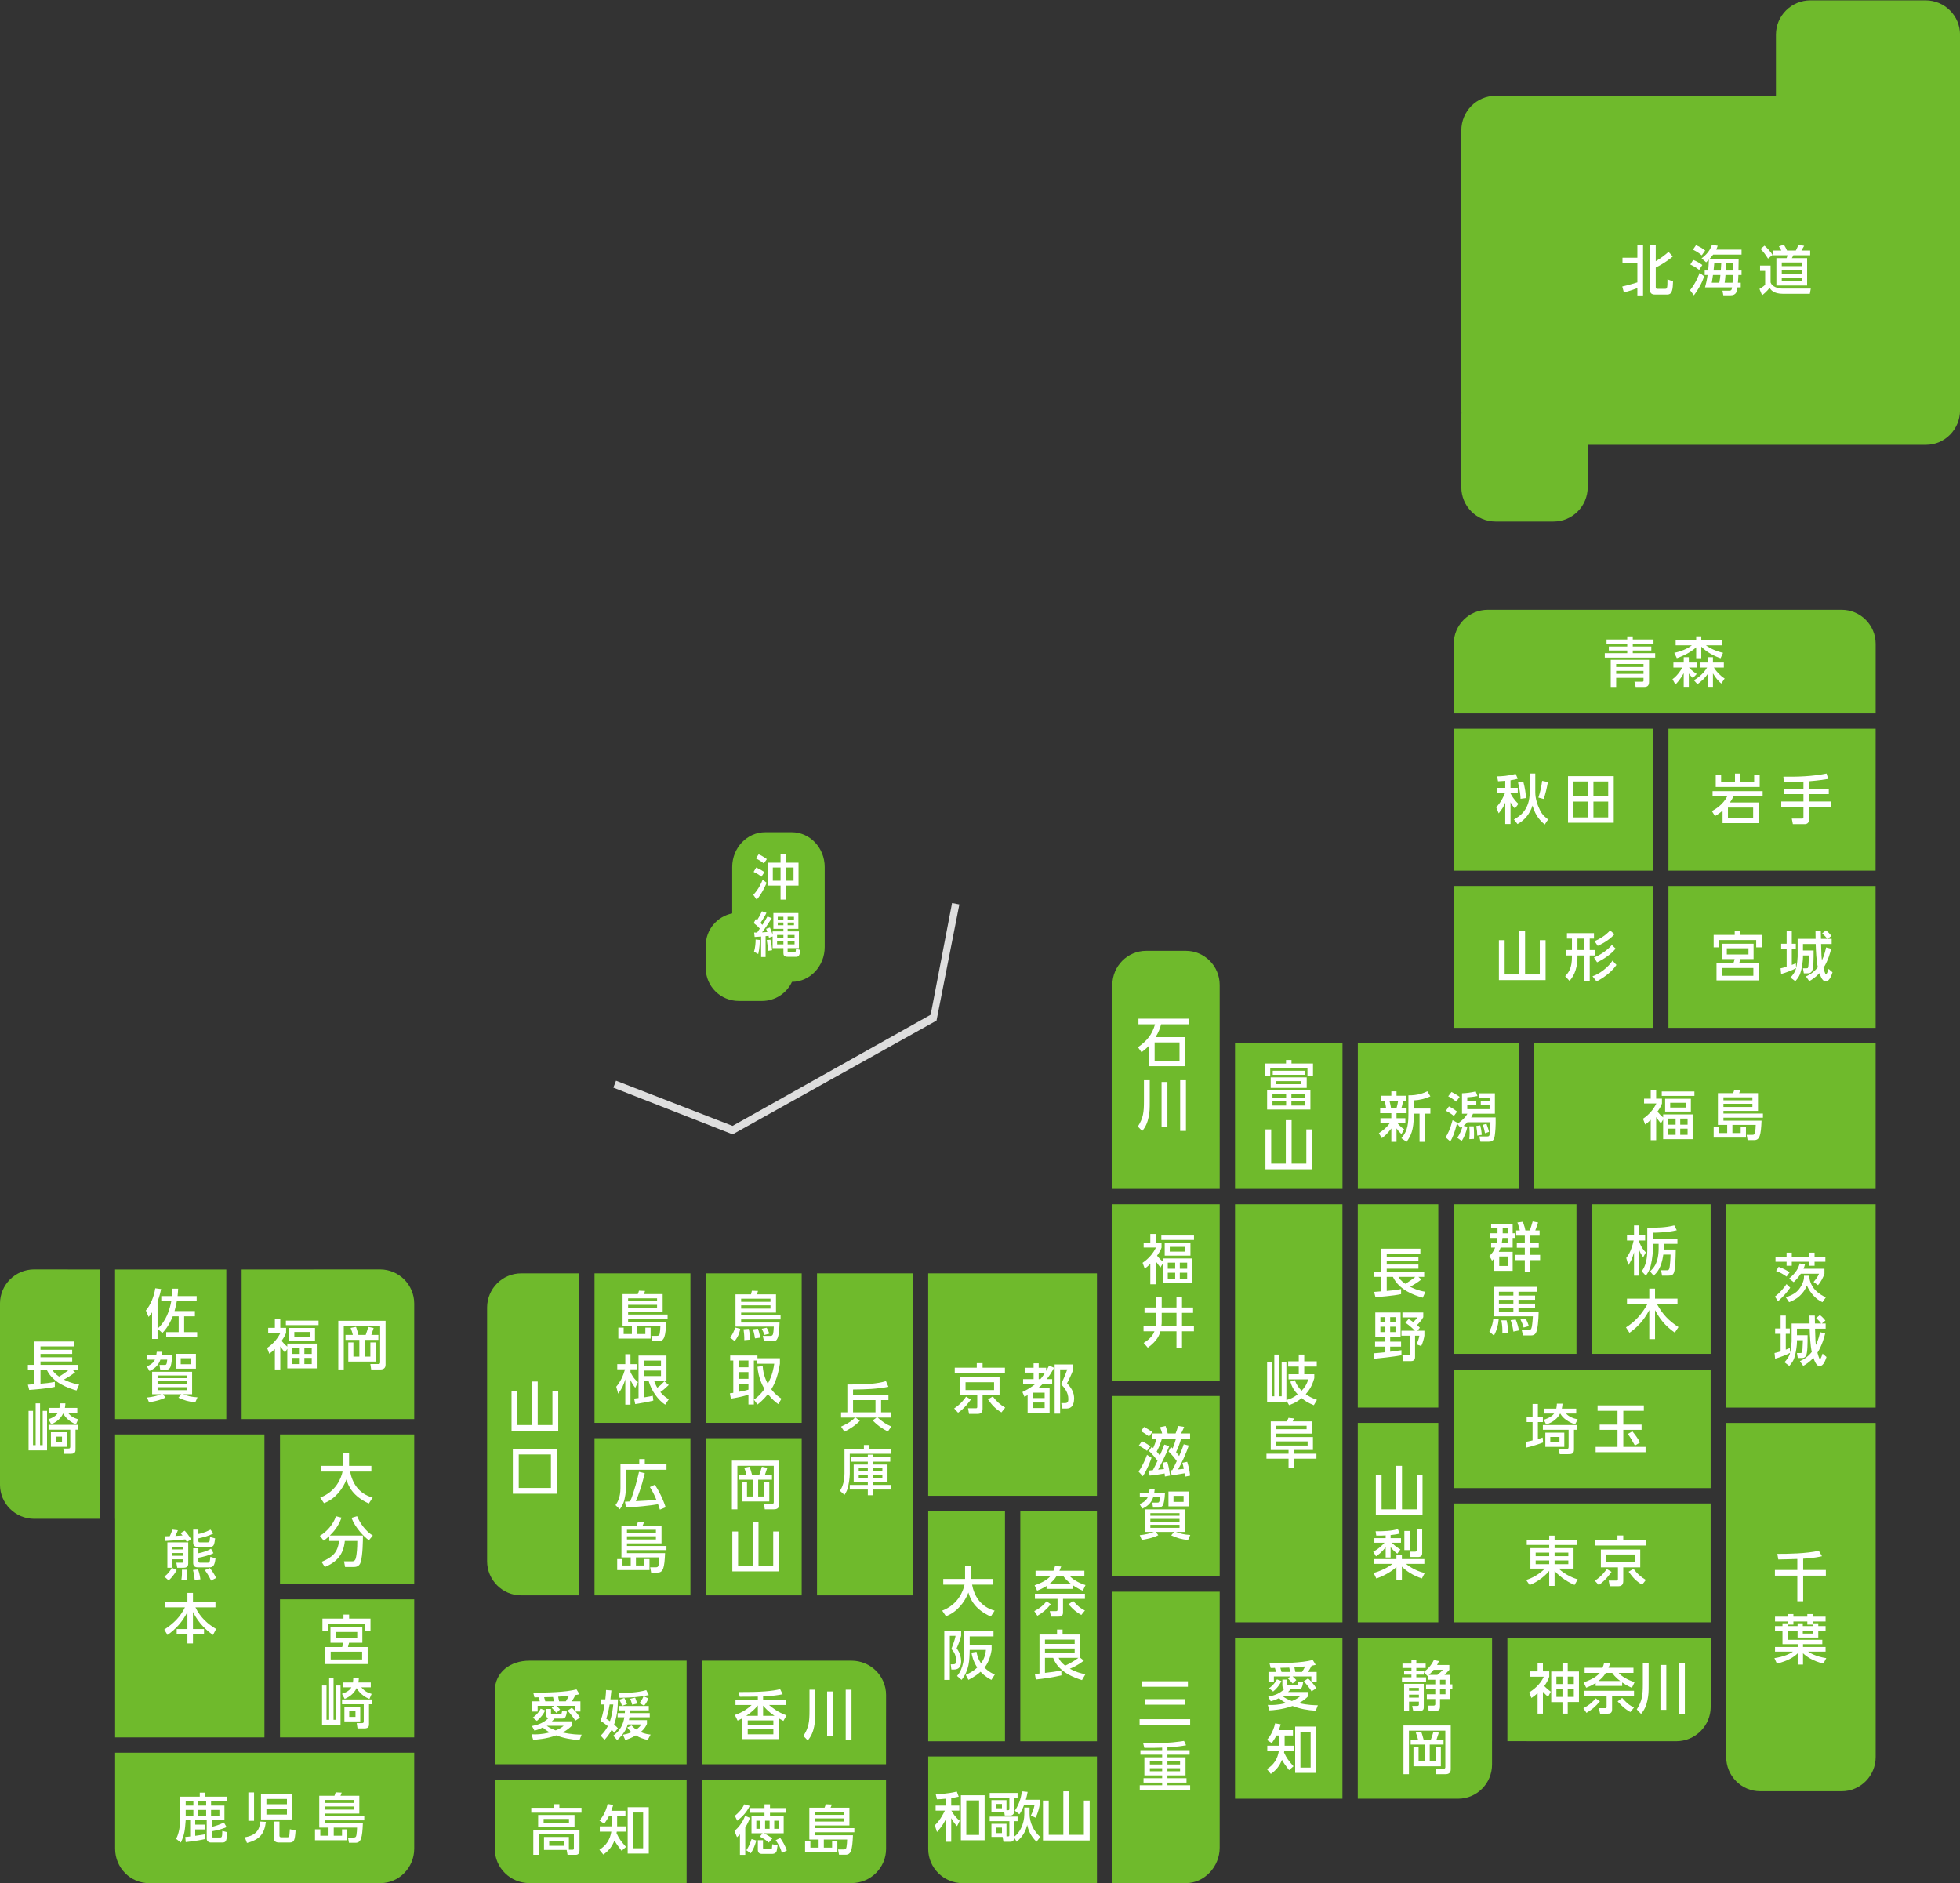 <?xml version="1.0" encoding="utf-8"?>
<svg version="1.1" id="MAP.svg_1_" xmlns="http://www.w3.org/2000/svg" xmlns:xlink="http://www.w3.org/1999/xlink" x="0px" y="0px" viewBox="0 0 511 491" enable-background="new 0 0 511 491" xml:space="preserve">
<rect x="0" y="0" width="511" height="491" fill="#333333" stroke="none"/>
<!-- 北海道 -->
<g id="hokkaido" class="js-area">
	<g id="hokkaido" class="js-pre">
		<path fill-rule="evenodd" clip-rule="evenodd" fill="#6FBA2C" class="js-pre-bg" d="M502.002,0.091h-29.978c-4.976,0-9.01,4.003-9.01,8.94V25h-73.122c-4.919,0-8.906,4.033-8.906,9.008v72.971c0,0.219,0.018,0.434,0.033,0.649c-0.016,0.213-0.033,0.427-0.033,0.644v18.775c0,4.937,3.987,8.94,8.906,8.94h15.14c4.919,0,8.906-4.003,8.906-8.94v-11.061h88.168c4.919,0,8.906-4.033,8.906-9.008V34.008v-0.001V9.031C511.013,4.094,506.979,0.091,502.002,0.091z"/>
		<path fill="#FFFFFF" d="M422.949,74.707c1.358-0.294,3.403-0.91,3.936-1.079V68.67h-3.88v-1.471h3.88v-3.348h1.485v13.181h-1.485v-1.905c-1.499,0.546-2.059,0.742-3.516,1.135L422.949,74.707z M430.19,63.852h1.485v4.244c1.316-0.729,2.591-1.765,3.334-2.438l1.106,1.219c-0.925,0.756-2.241,1.779-4.44,2.886v5.113c0,0.434,0.224,0.434,0.49,0.434h1.919c0.49,0,0.686,0,0.645-2.479l1.456,0.561c-0.056,1.863-0.168,3.404-1.456,3.404h-3.292c-0.252,0-1.247,0-1.247-1.093V63.852z"/>
		<path fill="#FFFFFF" d="M440.616,75.66c1.514-1.821,2.325-4.02,2.508-4.524l1.163,0.896c-0.617,2.017-1.793,3.838-2.662,4.973L440.616,75.66z M442.998,70.379c-0.799-0.616-1.274-0.911-2.311-1.414l0.757-1.205c0.882,0.351,1.61,0.771,2.381,1.331L442.998,70.379z M443.67,66.569c-0.574-0.49-1.148-0.911-2.297-1.485l0.799-1.163c0.924,0.378,1.582,0.742,2.395,1.387L443.67,66.569z M453.294,67.48c-0.015,0.49-0.042,2.619-0.057,3.054h0.813v1.176h-0.826c-0.015,0.574-0.028,0.827-0.126,2.017h0.742v1.205h-0.868c-0.126,1.079-0.253,2.073-1.85,2.073h-1.82l-0.238-1.219h1.82c0.575,0,0.631-0.336,0.686-0.854h-7.046c0.21-0.756,0.463-1.737,0.673-3.222h-0.757v-1.176h0.911c0.098-1.079,0.14-1.779,0.182-2.844c-0.168,0.182-0.252,0.266-0.714,0.714l-1.191-1.051c1.289-0.98,2.157-1.989,2.704-3.516l1.498,0.224c-0.111,0.378-0.195,0.588-0.392,1.022h6.611v1.289h-7.396c-0.267,0.336-0.406,0.519-0.925,1.107H453.294z M448.251,73.727c0.154-0.826,0.21-1.289,0.28-2.017h-1.934c-0.182,1.317-0.308,1.933-0.322,2.017H448.251z M448.643,70.533c0.028-0.588,0.042-0.785,0.112-1.863h-1.821c-0.042,0.462-0.084,0.98-0.182,1.863H448.643z M451.696,73.727c0.07-0.924,0.099-1.303,0.126-2.017h-1.961c-0.069,0.98-0.14,1.429-0.224,2.017H451.696z M451.864,70.533c0.015-0.714,0.028-0.995,0.028-1.863h-1.835c-0.014,0.49-0.028,0.63-0.098,1.863H451.864z"/>
		<path fill="#FFFFFF" d="M458.873,69.244h2.745v4.398c0.364,1.135,1.947,1.611,3.124,1.611h7.354l-0.238,1.359h-6.976c-2.577,0-3.25-1.106-3.529-1.597c-0.589,0.924-1.653,1.737-1.947,1.975l-0.687-1.653c0.07-0.028,0.994-0.574,1.484-1.065v-3.628h-1.33V69.244z M460.035,64.047c0.7,0.603,1.695,1.681,2.102,2.423l-1.19,0.953c-0.701-1.121-1.177-1.751-1.947-2.521L460.035,64.047z M471.941,66.555h-4.398c-0.111,0.252-0.224,0.49-0.378,0.743h3.979v7.158h-8.013v-7.158h2.662c0.126-0.295,0.21-0.616,0.237-0.743h-3.726v-1.247h2.115c-0.21-0.364-0.56-0.995-0.631-1.093l1.303-0.42c0.379,0.588,0.658,1.163,0.813,1.513h2.298c0.237-0.434,0.518-1.037,0.686-1.527l1.485,0.308c-0.112,0.21-0.183,0.336-0.715,1.219h2.283V66.555z M464.532,68.432v0.953h5.196v-0.953H464.532z M464.532,70.393v0.952h5.196v-0.952H464.532z M464.532,72.354v0.953h5.196v-0.953H464.532z"/>
	</g>
</g>
<!-- 東北 -->
<g id="tohoku" class="js-area">
	<g id="aomori" class="js-pre">
		<path fill-rule="evenodd" clip-rule="evenodd" fill="#6FBA2C" class="js-pre-bg" d="M480.142,158.993h-92.266c-4.899,0-8.872,3.981-8.872,8.892v18.127h110.008l0.002-18.127C489.014,162.975,485.042,158.993,480.142,158.993z"/>
		<path fill="#FFFFFF" d="M431.094,167.919h-5.407v0.658h4.833v1.037h-4.833v0.686h5.841v1.163h-13.139V170.3h5.855v-0.686h-4.805v-1.037h4.805v-0.658h-5.393v-1.177h5.393v-0.813h1.442v0.813h5.407V167.919z M429.931,172.051v5.701c0,0.896-0.308,1.358-1.261,1.358h-2.227l-0.322-1.358h2.045c0.238,0,0.322-0.112,0.322-0.266v-0.743h-7.13v2.367h-1.415v-7.06H429.931z M421.358,173.129v0.784h7.13v-0.784H421.358z M421.358,174.922v0.784h7.13v-0.784H421.358z"/>
		<path fill="#FFFFFF" d="M438.97,175.524c-0.98,1.779-1.793,2.578-2.171,2.956l-0.757-1.4c1.359-0.911,2.452-2.788,2.592-3.026h-2.353v-1.303h2.689v-1.401h1.331v1.401h2.144v1.303h-2.102c0.673,0.785,1.639,1.415,2.017,1.681l-1.008,1.064c-0.351-0.35-0.771-0.756-1.051-1.205v3.488h-1.331V175.524z M436.505,170.216c2.773-0.575,4.272-1.709,4.58-1.947h-4.216v-1.303h5.351v-1.05h1.331v1.05h5.309v1.303h-4.09c0.252,0.182,1.778,1.331,4.454,1.947l-0.645,1.415c-2.871-0.98-4.427-2.409-5.028-3.025v3.011h-1.331v-2.843c-0.91,0.855-2.493,1.933-5.043,2.843L436.505,170.216zM446.828,174.054c0.728,1.135,1.667,2.143,2.815,2.857l-0.882,1.317c-0.547-0.49-1.275-1.148-2.172-2.647v3.502h-1.33v-3.39c-0.799,1.12-1.415,1.737-2.704,2.703l-0.924-1.022c0.63-0.392,2.339-1.443,3.432-3.32h-1.892v-1.303h2.088v-1.401h1.33v1.401h2.844v1.303H446.828z"/>
	</g>
	<g id="iwate" class="js-pre">
		<polygon fill-rule="evenodd" clip-rule="evenodd" fill="#6FBA2C" class="js-pre-bg" points="434.987,190.01 434.987,227.013 488.991,227.013 489.012,190.01"/>
		<path fill="#FFFFFF" d="M458.527,209.238v5.379h-9.427v-3.264c-0.477,0.42-0.911,0.798-1.976,1.429l-0.813-1.303c0.911-0.49,2.872-1.625,4.021-3.866h-3.838v-1.331h13.055v1.331h-7.578c-0.322,0.672-0.574,1.079-0.967,1.625H458.527zM448.722,203.874h3.614v-2.171h1.415v2.171h3.586v-1.793h1.442v3.109h-11.458v-3.109h1.4V203.874z M457.07,210.555h-6.569v2.704h6.569V210.555z"/>
		<path fill="#FFFFFF" d="M470.185,203.775c-0.728,0.028-4.3,0.168-5.099,0.168l-0.14-1.429c3.782,0.042,7.563-0.07,11.275-0.827l0.406,1.415c-0.868,0.14-2.381,0.392-4.958,0.602v1.947h5.127v1.401h-5.127v1.933h5.799v1.401h-5.799v3.222c0,1.247-0.967,1.275-1.079,1.275h-3.165l-0.28-1.443h2.619c0.182,0,0.42,0,0.42-0.322v-2.732H464.4v-1.401h5.785v-1.933h-5.099v-1.401h5.099V203.775z"/>
	</g>
	<g id="miyagi" class="js-pre">
		<polygon fill-rule="evenodd" clip-rule="evenodd" fill="#6FBA2C" class="js-pre-bg" points="488.991,231.01 434.987,231.01 434.987,267.995 489.009,267.995"/>
		<path fill="#FFFFFF" d="M457.869,247.014v-1.905h-9.638v1.905h-1.456v-3.249h5.49v-1.036h1.471v1.036h5.575v3.249H457.869zM457.183,250.067h-3.46c-0.112,0.448-0.154,0.603-0.294,1.12h5.141v4.44h-11.052v-4.44h4.398c0.154-0.462,0.21-0.63,0.322-1.12h-3.362v-3.992h8.307V250.067z M457.127,252.393h-8.195v2.031h8.195V252.393z M455.852,247.252h-5.645v1.61h5.645V247.252z"/>
		<path fill="#FFFFFF" d="M466.796,254.872c0.477-0.505,1.135-1.219,1.485-2.451c-0.771,0.476-2.788,1.219-3.908,1.54l-0.154-1.484c0.406-0.084,0.7-0.14,1.583-0.42v-4.595h-1.429v-1.386h1.429v-3.362h1.345v3.362h1.051v1.386h-1.051v4.132c0.645-0.237,0.813-0.322,1.051-0.434l0.098,1.204c0.252-0.966,0.378-2.591,0.378-2.941v-4.636h4.679c-0.028-1.499-0.028-1.667-0.028-2.073h1.387c0,0.294,0.028,1.681,0.042,2.073h1.625c-0.378-0.504-0.532-0.714-1.317-1.429l0.98-0.785c0.686,0.504,1.232,1.191,1.429,1.443l-0.938,0.771h1.009v1.345h-2.76c0.084,3.025,0.098,3.361,0.225,4.243c0.63-1.33,0.897-2.493,1.078-3.348l1.331,0.364c-0.21,0.841-0.757,3.012-2.018,5.001c0.099,0.351,0.463,1.681,0.658,1.681c0.211,0,0.574-1.064,0.686-1.442l1.023,0.883c-0.21,0.643-0.756,2.352-1.736,2.352c-0.532,0-1.022-0.252-1.667-2.115c-1.163,1.191-2.031,1.709-2.662,2.073l-0.868-1.232c0.729-0.336,1.934-0.925,3.096-2.395c-0.378-1.709-0.504-4.273-0.546-6.064h-3.32v1.694h2.773c0,2.129,0,4.496-0.378,5.281c-0.336,0.672-0.757,0.672-1.345,0.672h-0.826l-0.225-1.303h0.911c0.252,0,0.35-0.056,0.406-0.182c0.126-0.322,0.153-1.051,0.237-3.166h-1.555v0.546c0,0.785-0.224,2.298-0.448,3.236c-0.35,1.456-0.771,2.031-1.541,2.928L466.796,254.872z"/>
	</g>
	<g id="akita" class="js-pre">
		<rect x="379.004" y="190.01" fill-rule="evenodd" clip-rule="evenodd" fill="#6FBA2C" class="js-pre-bg" width="51.986" height="37.003"/>
		<path fill="#FFFFFF" d="M392.439,203.593c-0.63,0.056-1.148,0.084-1.877,0.112l-0.252-1.274c1.19-0.014,2.857-0.112,4.847-0.645l0.546,1.275c-0.475,0.126-0.938,0.266-1.891,0.392v1.975h1.891v1.345h-1.891v0.098c0.182,0.378,0.841,1.597,2.059,2.717l-0.91,1.232c-0.729-0.826-0.91-1.176-1.148-1.639v5.673h-1.373v-5.575c-0.406,1.05-0.897,1.793-1.709,2.788l-0.644-1.583c0.378-0.406,1.372-1.457,2.297-3.712h-2.073v-1.345h2.129V203.593z M400.269,201.688v4.847c0,1.667,0.518,3.278,1.261,4.777c0.616,1.247,1.583,1.961,2.088,2.339l-0.883,1.331c-1.947-1.597-2.661-3.194-3.18-4.945c-0.771,2.354-2.228,3.936-3.922,4.818l-0.925-1.19c1.499-0.826,4.104-2.493,4.104-7.046v-4.931H400.269z M397.131,203.733c0.49,1.891,0.645,3.053,0.715,4.356l-1.415,0.196c-0.056-1.821-0.546-3.754-0.658-4.244L397.131,203.733z M403.56,203.901c-0.308,1.667-0.602,2.998-1.093,4.426l-1.387-0.364c0.421-1.247,0.827-2.998,0.98-4.37L403.56,203.901z"/>
		<path fill="#FFFFFF" d="M420.725,202.374v12.145h-11.921v-12.145H420.725z M414.043,203.747h-3.811v3.922h3.811V203.747zM414.043,209h-3.811v4.132h3.811V209z M419.281,203.747h-3.852v3.922h3.852V203.747z M419.281,209h-3.852v4.132h3.852V209z"/>
	</g>
	<g id="yamagata" class="js-pre">
		<rect x="379.007" y="231.01" fill-rule="evenodd" clip-rule="evenodd" fill="#6FBA2C" class="js-pre-bg" width="51.983" height="36.985"/>
		<path fill="#FFFFFF" d="M397.607,242.728v11.346h3.838v-8.936h1.513v10.407h-12.172v-10.407h1.498v8.936h3.811v-11.346H397.607z"/>
		<path fill="#FFFFFF" d="M413.048,255.895v-6.766h-1.778v0.393c0,3.81-1.457,5.505-2.073,6.232l-1.135-1.232c0.91-0.939,1.765-2.087,1.765-5.043v-0.35h-1.583V247.7h1.583v-2.984h-1.303v-1.415h7.046v1.415h-1.106v2.984h1.331v1.429h-1.331v6.766H413.048z M411.27,244.716v2.984h1.778v-2.984H411.27z M421.425,251.594c-0.883,1.359-2.718,3.04-5.183,4.301l-1.051-1.345c1.849-0.616,4.132-2.367,5.211-4.076L421.425,251.594z M421.215,247.35c-1.149,1.415-3.026,2.718-4.833,3.572l-0.813-1.274c1.611-0.589,3.6-1.976,4.665-3.264L421.215,247.35z M420.92,243.582c-1.526,1.737-3.684,2.732-4.37,3.039l-0.826-1.232c1.429-0.588,2.997-1.583,4.034-2.788L420.92,243.582z"/>
	</g>
	<g id="fukushima" class="js-pre">
		<rect x="400.007" y="271.992" fill-rule="evenodd" clip-rule="evenodd" fill="#6FBA2C" class="js-pre-bg" width="88.998" height="38.008"/>
		<path fill="#FFFFFF" d="M433.005,292.913c-0.505-0.645-0.785-1.009-1.219-1.639v6.023h-1.415v-5.323c-0.729,0.715-1.036,0.938-1.457,1.219l-0.561-1.499c1.709-1.148,2.83-2.605,3.488-3.979h-3.208v-1.26h1.737v-2.284h1.415v2.284h1.513v1.26c-0.196,0.575-0.393,1.009-1.177,2.13c0.574,0.672,0.826,0.966,1.484,1.498v-0.784h7.691v6.458h-7.691v-5.099L433.005,292.913z M441.759,285.741h-8.517v-1.163h8.517V285.741z M440.835,289.831h-6.71v-3.348h6.71V289.831z M436.856,291.652h-1.933v1.597h1.933V291.652z M436.856,294.286h-1.933v1.61h1.933V294.286z M439.518,287.534h-4.076v1.247h4.076V287.534zM439.98,291.652h-1.919v1.597h1.919V291.652z M439.98,294.286h-1.919v1.61h1.919V294.286z"/>
		<path fill="#FFFFFF" d="M453.824,295.421v-1.667h1.372v2.857h-8.418v-2.857h1.387v1.667h2.143v-2.115h-2.423v-8.293h3.964c0.126-0.252,0.238-0.603,0.309-0.896l1.583,0.07c-0.084,0.294-0.196,0.561-0.322,0.826h4.916v4.637h-9.007v0.686h10.296v1.078h-10.296v0.784h9.932c-0.154,3.824-0.477,5.071-1.933,5.071h-1.695l-0.252-1.373h1.4c0.547,0,0.7-0.126,0.799-0.645c0.098-0.588,0.154-1.358,0.168-1.946h-6.079v2.115H453.824z M456.878,286.105h-7.551v0.771h7.551V286.105z M456.878,287.801h-7.551v0.826h7.551V287.801z"/>
	</g>
</g>
<!-- 関東 -->
<g id="kanto" class="js-area">
	<g id="ibaraki" class="js-pre">
		<rect x="449.985" y="314.002" fill-rule="evenodd" clip-rule="evenodd" fill="#6FBA2C" class="js-pre-bg" width="39.019" height="53.008"/>
		<path fill="#FFFFFF" d="M462.746,338.063c1.373-1.009,2.479-2.438,3.026-3.25l0.966,0.939c-0.854,1.219-1.751,2.241-3.18,3.544L462.746,338.063z M467.145,326.618v1.051h4.595v-1.051h1.345v1.051h2.815v1.316h-2.815v1.051h-1.345v-1.051h-4.595v1.051h-1.358v-1.051H462.9v-1.316h2.886v-1.051H467.145z M465.786,332.852c-1.19-0.798-1.443-0.967-2.731-1.457l0.658-1.078c0.462,0.168,1.373,0.477,2.886,1.4L465.786,332.852z M465.59,338.272c0.742-0.266,2.27-0.798,3.208-1.849c0.882-0.995,1.526-2.451,1.526-3.376v-0.42h1.401v0.28c0,0.574,0.308,2.156,1.513,3.432c1.093,1.148,2.255,1.681,2.787,1.933l-0.897,1.261c-1.555-0.672-3.151-2.297-4.048-4.342c-0.896,2.199-2.564,3.586-4.637,4.342L465.59,338.272z M466.444,333.37c1.807-1.499,2.479-2.788,2.76-3.95l1.372,0.294c-0.098,0.364-0.182,0.645-0.378,1.106h5.463v1.289c-0.322,0.896-0.798,1.975-1.681,2.983l-1.163-0.84c0.715-0.827,1.093-1.345,1.429-2.143h-4.748c-0.757,1.162-1.541,1.891-1.863,2.199L466.444,333.37z"/>
		<path fill="#FFFFFF" d="M465.226,355.186c0.477-0.505,1.135-1.219,1.485-2.451c-0.77,0.476-2.788,1.219-3.908,1.541l-0.154-1.485c0.406-0.084,0.7-0.14,1.583-0.42v-4.595h-1.429v-1.387h1.429v-3.362h1.345v3.362h1.051v1.387h-1.051v4.132c0.645-0.237,0.813-0.321,1.051-0.434l0.098,1.204c0.252-0.966,0.378-2.591,0.378-2.941V345.1h4.679c-0.028-1.498-0.028-1.667-0.028-2.073h1.387c0,0.295,0.028,1.682,0.042,2.073h1.625c-0.378-0.504-0.532-0.714-1.316-1.429l0.98-0.784c0.686,0.504,1.232,1.19,1.429,1.442l-0.939,0.771h1.009v1.345h-2.76c0.084,3.026,0.098,3.362,0.225,4.245c0.63-1.331,0.896-2.494,1.078-3.349l1.331,0.364c-0.21,0.841-0.757,3.012-2.018,5.001c0.099,0.351,0.463,1.681,0.658,1.681c0.211,0,0.574-1.064,0.686-1.442l1.022,0.882c-0.21,0.645-0.756,2.354-1.736,2.354c-0.532,0-1.022-0.252-1.667-2.115c-1.163,1.191-2.031,1.709-2.662,2.073l-0.868-1.232c0.728-0.336,1.934-0.925,3.096-2.396c-0.378-1.709-0.504-4.272-0.546-6.065h-3.32v1.695h2.773c0,2.129,0,4.496-0.378,5.281c-0.336,0.672-0.757,0.672-1.345,0.672h-0.826l-0.225-1.303h0.911c0.252,0,0.35-0.056,0.406-0.182c0.126-0.322,0.153-1.051,0.237-3.166h-1.555v0.546c0,0.785-0.224,2.298-0.448,3.236c-0.35,1.456-0.771,2.031-1.541,2.928L465.226,355.186z"/>
	</g>
	<g id="chiba" class="js-pre">
		<path fill-rule="evenodd" clip-rule="evenodd" fill="#6FBA2C" class="js-pre-bg" d="M489.008,371.008h-39.022v51.994h0.014v3.638l0.045,31.476c0,4.929,3.965,8.926,8.857,8.926h21.257c4.892,0,8.857-3.997,8.857-8.926v-40.367v-46.205L489.008,371.008z"/>
		<path fill="#FFFFFF" d="M468.588,406.477c-0.715,0.015-4.175,0.141-4.959,0.127l-0.252-1.457c2.521,0.014,7.676-0.057,10.813-0.813l0.826,1.429c-0.728,0.168-2.045,0.462-4.902,0.645v2.941h5.911v1.484h-5.911v6.668h-1.526v-6.668h-5.842v-1.484h5.842V406.477z"/>
		<path fill="#FFFFFF" d="M466.15,423.263v-0.477h-3.376v-1.261h3.376v-0.686h1.415v0.686h3.628v-0.686h1.429v0.686h3.333v1.261h-3.333v0.813h-1.429v-0.813h-3.628v0.813h-1.415v0.378h2.507v-0.714h1.359v0.714h2.633v-0.714h1.401v0.714h1.904v1.177h-1.904v1.821h-5.394v-1.821h-2.507v2.409h8.95v1.135h-5.028v0.729h5.883v1.219h-4.566c0.49,0.322,2.059,1.303,4.749,1.695l-0.757,1.414c-2.843-0.672-4.496-1.904-5.309-2.689v2.956h-1.387v-2.941c-0.938,0.98-2.619,2.003-5.421,2.689l-0.645-1.429c2.479-0.379,4.007-1.106,4.818-1.695h-4.664v-1.219h5.911v-0.729h-3.964v-3.544h-1.947v-1.177h1.947v-0.714H466.15zM470.017,425.153v0.785h2.633v-0.785H470.017z"/>
	</g>
	<g id="tochigi" class="js-pre">
		<rect x="415.007" y="314.002" fill-rule="evenodd" clip-rule="evenodd" fill="#6FBA2C" class="js-pre-bg" width="30.982" height="39.004"/>
		<path fill="#FFFFFF" d="M423.984,328.004c0.49-0.658,1.302-1.736,1.933-4.552h-1.737v-1.373h1.835v-2.564h1.331v2.564h1.568v1.373h-1.568v0.266c0.588,1.611,1.261,2.34,1.751,2.83l-0.7,1.274c-0.603-0.883-0.742-1.148-1.051-1.933v6.724h-1.331v-6.094c-0.434,1.569-0.813,2.353-1.484,3.362L423.984,328.004z M433.761,325.469c0,0.099-0.014,0.238-0.014,0.336h3.151c-0.027,2.605-0.168,5.058-0.434,5.884c-0.238,0.771-0.7,0.925-1.583,0.925h-1.555l-0.252-1.401h1.597c0.21,0,0.378-0.014,0.532-0.406c0.21-0.546,0.35-3.277,0.336-3.684h-1.891c-0.49,3.502-1.653,4.706-2.521,5.491l-0.938-1.121c0.854-0.784,2.241-2.045,2.241-6.037v-1.135h-1.513v1.611c0,1.723-0.477,3.81-0.589,4.244c-0.294,1.12-0.798,1.862-1.232,2.438l-1.064-1.121c0.561-0.841,1.442-2.213,1.442-5.575v-5.827c2.367,0.057,4.749,0.015,7.032-0.574l0.658,1.261c-2.228,0.561-5.267,0.645-6.247,0.645v1.526h6.415v1.373h-3.572V325.469z"/>
		<path fill="#FFFFFF" d="M423.914,346.106c2.367-1.513,3.964-3.249,5.603-6.079h-5.337v-1.415h5.814v-2.619h1.499v2.619h5.854v1.415h-5.351c1.499,2.689,2.998,4.286,5.603,5.995l-0.953,1.457c-2.633-1.877-3.908-3.6-5.154-5.883v7.578h-1.499v-7.593c-1.569,3.012-3.446,4.721-5.169,5.939L423.914,346.106z"/>
	</g>
	<g id="gunma" class="js-pre">
		<rect x="379.016" y="314.002" fill-rule="evenodd" clip-rule="evenodd" fill="#6FBA2C" class="js-pre-bg" width="31.995" height="39.004"/>
		<path fill="#FFFFFF" d="M394.374,326.402v4.958h-4.818v-3.222c-0.238,0.267-0.35,0.364-0.561,0.574l-0.685-1.246c0.643-0.589,1.078-1.148,1.498-2.171h-1.05v-1.205h1.414c0.07-0.351,0.141-0.7,0.196-1.303h-1.989v-1.219h2.045v-1.289h-1.666v-1.204h5.616v2.493h0.617v1.219h-0.617v2.508h-3.151c-0.112,0.321-0.196,0.546-0.462,1.106H394.374z M393.071,327.606h-2.198v2.493h2.198V327.606z M391.713,322.788c-0.014,0.224-0.056,0.603-0.182,1.303h1.526v-1.303H391.713z M391.77,321.569h1.288v-1.289h-1.288V321.569z M396.237,320.827c-0.126-0.616-0.392-1.457-0.63-2.087l1.429-0.183c0.448,1.247,0.574,1.808,0.658,2.27h1.162c0.238-0.7,0.547-1.681,0.729-2.353L401,318.74c-0.098,0.322-0.49,1.555-0.729,2.087h1.121v1.358h-2.466v1.821h2.255v1.331h-2.255v1.849h2.605v1.373h-2.605v3.138h-1.387v-3.138h-2.549v-1.373h2.549v-1.849h-2.087v-1.331h2.087v-1.821h-2.255v-1.358H396.237z"/>
		<path fill="#FFFFFF" d="M390.732,344.027c-0.154,1.639-0.56,2.955-1.232,4.23l-1.205-1.064c0.686-1.247,0.939-2.368,1.037-3.391L390.732,344.027z M400.79,336.813h-4.902v0.994h4.328v1.106h-4.328v0.995h4.328v1.078h-4.328v0.995h5.267c-0.042,2.255-0.267,4.664-0.686,5.477c-0.378,0.729-1.023,0.742-1.247,0.742h-2.157l-0.364-1.541l2.031,0.07c0.337,0.015,0.463-0.21,0.532-0.42c0.238-0.631,0.351-2.647,0.379-3.096h-10.24v-7.676h11.389V336.813z M390.788,336.813v0.994h3.768v-0.994H390.788z M390.788,338.914v0.995h3.768v-0.995H390.788z M390.788,340.987v0.995h3.768v-0.995H390.788zM392.792,344.266c0.308,1.261,0.392,2.297,0.392,3.319l-1.499,0.112c0.042-1.037,0-2.115-0.266-3.432H392.792z M395.173,344.069c0.406,0.952,0.645,1.807,0.826,2.829l-1.442,0.309c-0.07-0.574-0.225-1.625-0.715-2.998L395.173,344.069z M397.792,343.845c0.351,0.659,0.574,1.177,0.799,1.919l-1.358,0.379c-0.196-0.7-0.435-1.331-0.813-2.102L397.792,343.845z"/>
	</g>
	<g id="saitama" class="js-pre">
		<rect x="379.016" y="357.097" fill-rule="evenodd" clip-rule="evenodd" fill="#6FBA2C" class="js-pre-bg" width="66.973" height="30.91"/>
		<path fill="#FFFFFF" d="M397.794,375.951c0.42-0.084,0.883-0.154,1.765-0.379v-4.79h-1.54v-1.345h1.54v-3.376h1.387v3.376h1.303v1.345h-1.303v4.44c0.547-0.154,0.841-0.252,1.247-0.406l0.112,1.288c-0.995,0.393-3.054,1.064-4.343,1.331L397.794,375.951zM411.157,371.553v1.246h-0.798v5.183c0,1.163-0.771,1.177-1.569,1.177h-2.144l-0.364-1.372h1.808c0.784,0,0.868,0,0.868-0.659v-4.328h-6.71v-1.246H411.157z M402.486,370.18c0.574-0.196,1.961-0.631,2.704-1.625h-2.704v-1.274h3.264c0.127-0.574,0.141-0.953,0.154-1.303h1.471c-0.027,0.406-0.056,0.77-0.182,1.303h3.754v1.274h-2.661c0.7,0.799,1.849,1.289,3.039,1.513l-0.672,1.331c-2.773-1.009-3.544-2.283-3.88-2.844h-0.028c-1.009,1.976-2.914,2.605-3.643,2.857L402.486,370.18z M402.893,377.254v-3.713h4.945v3.713H402.893z M404.182,374.662v1.429h2.396v-1.429H404.182z"/>
		<path fill="#FFFFFF" d="M416.513,366.44h12.06v1.415h-5.352v3.6h4.763v1.359h-4.763v4.44h5.8v1.387h-13.014v-1.387h5.701v-4.44h-4.65v-1.359h4.65v-3.6h-5.196V366.44z M425.575,373.205c0.477,0.532,1.611,2.045,1.989,2.914l-1.316,0.784c-0.883-1.583-1.219-2.171-1.85-3.012L425.575,373.205z"/>
	</g>
	<g id="tokyo" class="js-pre">
		<rect x="379.016" y="392.004" fill-rule="evenodd" clip-rule="evenodd" fill="#6FBA2C" class="js-pre-bg" width="66.973" height="30.998"/>
		<path fill="#FFFFFF" d="M411.115,402.825h-5.813v0.826h4.945v5.337h-3.895c1.905,1.808,4.231,2.592,4.987,2.815l-0.827,1.443c-1.345-0.519-3.726-1.934-5.211-3.656v3.908h-1.4v-3.908c-1.583,1.933-3.824,3.208-5.099,3.67l-0.925-1.303c1.681-0.504,3.502-1.555,4.889-2.97h-3.768v-5.337h4.902v-0.826h-5.855v-1.316h5.855v-1.121h1.4v1.121h5.813V402.825zM400.371,405.753h3.53v-0.925h-3.53V405.753z M400.371,407.826h3.53v-0.967h-3.53V407.826z M405.302,404.828v0.925h3.586v-0.925H405.302z M405.302,406.859v0.967h3.586v-0.967H405.302z"/>
		<path fill="#FFFFFF" d="M415.798,412.154c1.808-1.163,2.773-2.592,3.11-3.067l1.246,0.756c-0.266,0.378-1.597,2.27-3.334,3.432L415.798,412.154z M429.035,402.965h-13.083v-1.429h5.743v-1.19h1.513v1.19h5.827V402.965z M427.635,408.666h-4.427v3.572c0,0.364-0.042,1.345-1.247,1.345h-2.283l-0.266-1.471h1.947c0.308,0,0.462,0,0.462-0.378v-3.068h-4.454v-4.65h10.268V408.666zM426.206,405.318h-7.439v2.045h7.439V405.318z M425.869,409.045c1.023,1.33,1.934,2.143,3.236,2.899l-0.98,1.246c-1.653-0.98-2.396-1.849-3.517-3.39L425.869,409.045z"/>
	</g>
	<g id="kanagawa" class="js-pre">
		<path fill-rule="evenodd" clip-rule="evenodd" fill="#6FBA2C" class="js-pre-bg" d="M392.998,426.999v26.993l44.035,0.011c4.955,0,8.973-4.023,8.973-8.985v-18.019H392.998z"/>
		<path fill="#FFFFFF" d="M403.617,442.419c-0.238-0.183-0.658-0.532-1.358-1.317v5.701h-1.387v-5.322c-0.589,0.517-0.967,0.813-1.611,1.246l-0.588-1.442c0.924-0.589,2.857-1.947,3.81-4.105h-3.586v-1.387h1.976v-2.144h1.387v2.144h1.652v1.387c-0.322,0.939-0.672,1.555-1.288,2.438c0.588,0.63,1.33,1.204,1.681,1.471L403.617,442.419z M408.73,433.649v2.172h2.927v7.956h-2.927v3.025h-1.373v-2.997h-2.928v-7.984h2.928v-2.172H408.73z M407.357,437.151h-1.583v1.947h1.583V437.151zM407.357,440.373h-1.583v2.073h1.583V440.373z M410.313,437.151h-1.582v1.947h1.582V437.151z M410.313,440.373h-1.582v2.073h1.582V440.373z"/>
		<path fill="#FFFFFF" d="M417.113,443.596c-1.19,1.429-2.073,2.171-3.502,3.011l-0.813-1.218c1.652-0.854,2.507-1.695,3.208-2.564L417.113,443.596z M416.007,438.833c-1.079,0.686-1.85,0.98-2.466,1.219l-0.658-1.387c1.036-0.379,3.166-1.149,4.189-2.48h-3.936v-1.331h4.665c0.195-0.448,0.294-0.77,0.406-1.205l1.61,0.099c-0.168,0.435-0.294,0.756-0.462,1.107h6.514v1.331h-3.853c0.742,0.924,2.409,1.877,4.146,2.409l-0.7,1.471c-0.56-0.238-1.373-0.589-2.536-1.387v0.91h-6.919V438.833z M426.008,442.194h-5.715v3.586c0,1.037-0.799,1.037-1.177,1.037h-1.947l-0.322-1.429h1.639c0.169,0,0.379,0,0.379-0.364v-2.83h-5.897v-1.345h13.041V442.194z M422.422,438.301c-1.4-1.037-1.891-1.821-2.087-2.115h-1.681c-0.575,0.966-1.191,1.555-1.919,2.115H422.422zM425.056,446.397c-1.555-0.924-1.976-1.33-3.32-2.774l1.19-0.91c1.457,1.681,2.34,2.157,3.082,2.507L425.056,446.397z"/>
		<path fill="#FFFFFF" d="M428.311,433.649h1.513v5.478c0,2.087,0,2.605-0.308,4.188c-0.253,1.274-0.757,2.535-1.667,3.571l-1.121-1.177c1.401-2.185,1.583-3.697,1.583-6.597V433.649z M432.906,434.112h1.526v11.71h-1.526V434.112z M437.753,433.649h1.513v13.21h-1.513V433.649z"/>
	</g>
</g>
<!-- 甲信越・北陸 -->
<g id="koshinetsu-hokuriku" class="js-area">
	<g id="niigata" class="js-pre">
		<polygon fill-rule="evenodd" clip-rule="evenodd" fill="#6FBA2C" class="js-pre-bg" points="354.005,272.01 354.005,310 396.01,310 396.01,271.992 "/>
		<path fill="#FFFFFF" d="M359.491,295.46c0.91-0.617,1.961-1.359,2.844-2.62h-2.438v-1.288h2.843v-1.303h-2.913v-1.275h1.555c-0.014-0.111-0.154-1.246-0.42-2.003h-0.854v-1.274h2.633v-1.163h1.346v1.163h2.423v1.274h-0.658c-0.294,1.289-0.322,1.443-0.505,2.003h1.373v1.275h-2.633v1.303h2.311v1.288h-2.045c0.322,0.393,0.91,1.093,1.723,1.598l-0.7,1.26c-0.728-0.7-0.896-0.924-1.288-1.498v3.516h-1.346v-3.488c-1.148,1.527-1.946,2.143-2.479,2.521L359.491,295.46zM362.236,286.971c0.21,0.673,0.42,1.835,0.435,2.003h1.415c0.168-0.56,0.363-1.498,0.434-2.003H362.236z M372.924,285.851c-1.274,0.603-2.829,0.994-4.328,1.051v2.129h4.328v1.345h-1.372v7.34h-1.457v-7.34h-1.499v0.378c0,3.908-0.771,5.407-1.877,6.962l-1.358-0.938c1.219-1.457,1.835-2.886,1.835-5.982v-5.211c2.465,0.042,4.02-0.616,4.931-1.051L372.924,285.851z"/>
		<path fill="#FFFFFF" d="M379.919,292.728c-0.757,2.913-1.289,4.062-1.807,4.889l-1.219-1.079c0.574-0.91,1.177-2.073,1.82-4.469L379.919,292.728z M377.748,288.483c1.051,0.519,1.652,0.967,2.143,1.345l-0.84,1.149c-0.7-0.575-1.163-0.883-2.073-1.359L377.748,288.483z M378.435,284.716c0.868,0.42,1.709,0.98,2.114,1.261l-0.897,1.261c-0.811-0.7-1.526-1.121-2.087-1.401L378.435,284.716z M379.919,296.65c0.336-0.463,0.841-1.19,1.387-2.899c-0.112,0.084-0.336,0.237-0.49,0.35l-0.883-1.078c0.435-0.294,1.863-1.232,2.634-2.634h-1.4v-5.337c1.05-0.042,2.199-0.154,3.571-0.476l0.463,1.19c-0.967,0.224-2.382,0.322-2.662,0.336v1.051h2.354v1.051h-2.354v0.994h5.814v-0.994h-2.297v-1.051h2.297v-0.896h-2.661v-1.205h4.048v5.337h-5.715c-0.126,0.294-0.225,0.532-0.477,0.967h6.388c0.042,2.311-0.084,3.74-0.238,4.818c-0.196,1.274-0.742,1.513-1.639,1.513h-2.087l-0.28-1.372h2.003c0.532,0,0.603-0.141,0.686-0.603c0.056-0.294,0.195-1.443,0.195-3.11h-6.009c-0.196,0.225-0.448,0.49-0.994,0.939l0.994,0.252c-0.28,1.303-0.729,2.577-1.484,3.684L379.919,296.65z M384.205,293.667c0.042,0.518,0.099,1.148,0.099,1.933c0,0.504-0.015,0.994-0.028,1.345l-1.205,0.07c0.042-0.56,0.084-1.093,0.084-1.653c0-0.504-0.042-1.106-0.084-1.694H384.205zM385.928,293.414c0.196,0.785,0.28,1.331,0.406,2.466l-1.19,0.21c-0.014-0.784-0.056-1.387-0.252-2.507L385.928,293.414zM387.539,293.008c0.448,1.163,0.588,1.766,0.673,2.102l-1.051,0.364c-0.168-0.883-0.252-1.274-0.574-2.186L387.539,293.008z"/>
	</g>
	<g id="toyama" class="js-pre">
		<polygon fill-rule="evenodd" clip-rule="evenodd" fill="#6FBA2C" class="js-pre-bg" points="321.988,271.993 321.988,310 350.008,310 350.008,272.01"/>
		<path fill="#FFFFFF" d="M336.712,276.368v0.925h5.604v3.208h-1.442v-1.976h-9.708v1.976h-1.442v-3.208h5.561v-0.925H336.712zM341.643,289.298h-11.29v-5.043h11.29V289.298z M340.677,283.652h-9.386v-2.745h9.386V283.652z M335.311,285.222h-3.558v1.008h3.558V285.222z M335.311,287.154h-3.558v1.106h3.558V287.154z M331.823,279.185h8.377v1.05h-8.377V279.185z M339.304,281.888h-6.626v0.798h6.626V281.888z M340.228,285.222h-3.544v1.008h3.544V285.222z M340.228,287.154h-3.544v1.106h3.544V287.154z"/>
		<path fill="#FFFFFF" d="M336.74,292.063v11.346h3.838v-8.936h1.513v10.407h-12.172v-10.407h1.498v8.936h3.811v-11.346H336.74z"/>
	</g>
	<g id="ishikawa" class="js-pre">
		<path fill-rule="evenodd" clip-rule="evenodd" fill="#6FBA2C" class="js-pre-bg" d="M317.988,256.805c0-4.911-3.953-8.893-8.83-8.893h-10.322c-4.877,0-8.83,3.982-8.83,8.893L290.008,310h27.984L317.988,256.805z"/>
		<path fill="#FFFFFF" d="M308.97,270.417v7.578h-9.385v-5.365c-0.854,0.896-1.653,1.485-1.975,1.724l-0.925-1.303c2.396-1.724,3.642-3.222,4.454-5.982h-4.328v-1.457h13.181v1.457h-7.283c-0.295,1.135-0.631,2.031-1.429,3.348H308.97zM307.514,271.804h-6.486v4.805h6.486V271.804z"/>
		<path fill="#FFFFFF" d="M298.24,281.656h1.513v5.478c0,2.087,0,2.605-0.308,4.189c-0.253,1.274-0.757,2.535-1.667,3.571l-1.121-1.177c1.401-2.185,1.583-3.697,1.583-6.597V281.656z M302.835,282.119h1.526v11.71h-1.526V282.119z M307.682,281.656h1.513v13.21h-1.513V281.656z"/>
	</g>
	<g id="nagano" class="js-pre">
		<polygon fill-rule="evenodd" clip-rule="evenodd" fill="#6FBA2C" class="js-pre-bg" points="354.005,314.002 354.005,314.012 353.991,314.012 353.991,367 374.986,367 374.986,314.002 		"/>
		<path fill="#FFFFFF" d="M358.251,336.851c0.111-0.015,1.471-0.112,1.723-0.141v-3.781h-1.723v-1.247h1.723v-6.094h10.338v1.289h-8.77v0.868h8.265v1.093h-8.265v0.869h8.265v1.092h-8.265v0.883h9.764v1.247h-1.499l0.771,0.672c-0.91,0.729-1.905,1.345-2.928,1.905c0.603,0.322,1.947,0.98,3.965,1.316l-0.673,1.541c-2.228-0.631-6.177-2.003-7.788-5.435h-1.611v3.67c1.331-0.112,2.199-0.183,3.74-0.49v1.316c-1.933,0.448-5.841,0.742-6.682,0.798L358.251,336.851z M364.624,332.929c0.21,0.392,0.519,0.952,1.765,1.807c0.715-0.406,1.934-1.261,2.592-1.807H364.624z"/>
		<path fill="#FFFFFF" d="M358.194,352.852c0.505-0.028,1.051-0.07,2.984-0.266v-1.472h-2.676v-1.288h2.676v-1.274h-2.62v-6.332h6.598v6.332h-2.718v1.274h2.844v1.288h-2.844v1.331c0.322-0.042,2.83-0.378,2.942-0.393v1.317c-1.85,0.392-6.374,0.84-7.074,0.91L358.194,352.852z M359.89,343.438v1.331h1.289v-1.331H359.89z M359.89,345.932v1.401h1.289v-1.401H359.89z M362.439,343.438v1.331h1.388v-1.331H362.439z M362.439,345.932v1.401h1.388v-1.401H362.439z M367.243,343.929c0.267,0.141,0.379,0.196,1.219,0.799c0.673-0.658,0.953-1.022,1.107-1.233h-3.936v-1.274h5.435v1.219c-0.49,0.938-1.33,1.751-1.639,2.045c0.448,0.393,0.574,0.519,0.757,0.715l-0.659,0.771h1.835v1.303c-0.111,0.7-0.392,1.807-0.826,2.703l-1.246-0.448c0.378-0.729,0.616-1.442,0.756-2.255h-1.12v5.574c0,0.799-0.49,1.051-1.079,1.051h-2.059l-0.154-1.498h1.484c0.141,0,0.421,0,0.421-0.295v-4.832h-2.157v-1.303h3.502c-0.141-0.154-1.387-1.415-2.479-2.073L367.243,343.929z"/>
	</g>
	<g id="yamanashi" class="js-pre">
		<rect x="353.991" y="371" fill-rule="evenodd" clip-rule="evenodd" fill="#6FBA2C" class="js-pre-bg" width="20.995" height="52.002"/>
		<path fill="#FFFFFF" d="M365.521,382.196v11.346h3.838v-8.936h1.513v10.407h-12.172v-10.407h1.498v8.936h3.81v-11.346H365.521z"/>
		<path fill="#FFFFFF" d="M361.263,400.326c-0.631,0.042-1.261,0.07-2.452,0.057l-0.168-1.135c2.088,0.028,4.272-0.07,5.8-0.574l0.476,1.177c-0.294,0.084-0.868,0.237-2.367,0.392v0.799h2.704v1.204h-2.382c0.351,0.379,1.037,1.065,2.228,1.737l-0.799,1.121c-0.588-0.448-1.162-0.938-1.751-1.724v2.704h-1.288v-2.648c-1.107,1.387-1.947,1.961-2.522,2.353l-0.728-1.219c1.639-0.784,2.787-2.156,2.941-2.325h-2.634v-1.204h2.942V400.326z M364.064,408.563c-1.036,1.009-2.871,2.185-5.238,3.012l-0.7-1.442c2.899-0.826,4.538-2.073,4.916-2.381h-4.86v-1.247h5.883v-1.051h1.429v1.051h5.855v1.247h-4.776c0.294,0.252,2.115,1.751,4.874,2.395l-0.742,1.415c-2.367-0.757-4.188-2.045-5.211-3.096v3.418h-1.429V408.563z M367.565,399.164v5.001h-1.429v-5.001H367.565z M370.787,398.716v6.233c0,0.098,0,0.448-0.14,0.63c-0.168,0.238-0.49,0.393-0.854,0.393h-2.06l-0.168-1.401h1.345c0.448,0,0.448-0.294,0.448-0.434v-5.421H370.787z"/>
	</g>
	<g id="fukui" class="js-pre">
		<polygon fill-rule="evenodd" clip-rule="evenodd" fill="#6FBA2C" class="js-pre-bg" points="290.008,314.002 289.986,359.989 317.992,359.989 317.992,314.002 		"/>
		<path fill="#FFFFFF" d="M302.536,330.481c-0.505-0.645-0.785-1.009-1.219-1.639v6.023h-1.415v-5.323c-0.728,0.715-1.036,0.938-1.457,1.219l-0.56-1.499c1.709-1.148,2.83-2.605,3.488-3.978h-3.208v-1.26h1.737v-2.284h1.415v2.284h1.513v1.26c-0.196,0.575-0.393,1.009-1.177,2.13c0.574,0.672,0.826,0.966,1.484,1.498v-0.784h7.69v6.458h-7.69v-5.099L302.536,330.481z M311.29,323.31h-8.517v-1.163h8.517V323.31z M310.366,327.399h-6.71v-3.348h6.71V327.399z M306.388,329.221h-1.933v1.597h1.933V329.221z M306.388,331.854h-1.933v1.61h1.933V331.854z M309.049,325.103h-4.076v1.247h4.076V325.103zM309.512,329.221h-1.919v1.597h1.919V329.221z M309.512,331.854h-1.919v1.61h1.919V331.854z"/>
		<path fill="#FFFFFF" d="M301.429,342.322h-3.039v-1.415h3.039v-2.661h1.443v2.661h3.852v-2.661h1.443v2.661h2.886v1.415h-2.886v3.376h3.109v1.429h-3.109v4.272h-1.443v-4.272h-4.202c-0.238,0.896-0.714,2.409-3.277,4.272l-1.079-1.247c0.574-0.35,2.228-1.387,2.815-3.025h-2.843v-1.429h3.193c0.056-0.294,0.098-0.645,0.098-0.925V342.322z M302.872,344.704c0,0.266-0.015,0.63-0.084,0.994h3.936v-3.376h-3.852V344.704z"/>
	</g>
</g>
<!-- 東海 -->
<g id="tokai" class="js-area">
	<g id="shizuoka" class="js-pre">
		<path fill-rule="evenodd" clip-rule="evenodd" fill="#6FBA2C" class="js-pre-bg" d="M353.988,426.999v41.995h26.168c4.882,0,8.84-3.992,8.84-8.917v-6.074l0.005-0.011v-26.993H353.988z"/>
		<path fill="#FFFFFF" d="M377.867,434.126v1.261c-0.574,0.645-0.896,0.967-1.274,1.317h1.513v2.465h0.547v1.274h-0.547v2.563h-2.675v2.102c0,0.462-0.225,0.967-0.98,0.967h-1.962l-0.279-1.359h1.54c0.112,0,0.448,0,0.448-0.392v-1.317h-2.199v-1.246h2.199v-1.317h-2.409v-1.274h2.409v-1.19h-1.862v-1.121c-0.042,0.028-0.084,0.057-0.183,0.127l-0.952-0.995v0.645h-1.947v0.7h2.535v1.135h-6.275v-1.135h2.466v-0.7h-1.905v-1.064h1.905v-0.658h-2.34v-1.149h2.34v-0.854h1.274v0.854h2.438v1.149h-2.438v0.658h1.947v0.364c1.106-0.742,2.045-1.877,2.619-3.096l1.316,0.28c-0.14,0.364-0.224,0.56-0.475,1.008H377.867z M371.2,439.043v6.121c0,0.813-0.448,0.911-1.022,0.911h-1.737l-0.266-1.275h1.316c0.112,0,0.435-0.014,0.435-0.336v-0.784h-2.563v2.396h-1.289v-7.032H371.2z M369.926,440.094h-2.563v0.742h2.563V440.094z M369.926,441.858h-2.563v0.784h2.563V441.858z M373.777,435.387c-0.658,0.799-0.925,1.023-1.274,1.317h2.241c0.154-0.112,0.883-0.673,1.429-1.317H373.777z M376.859,437.978h-1.429v1.19h1.429V437.978z M376.859,440.443h-1.429v1.317h1.429V440.443z"/>
		<path fill="#FFFFFF" d="M365.905,449.903h12.326v11.444c0,0.967-0.616,1.247-1.358,1.247h-2.396l-0.21-1.415h2.115c0.364,0,0.435-0.196,0.435-0.462v-9.47h-9.483v11.347h-1.429V449.903z M367.782,453.588h1.919c-0.154-0.743-0.546-1.737-0.588-1.821l1.414-0.28c0.126,0.364,0.448,1.345,0.631,2.102h1.891c0.294-0.813,0.421-1.177,0.673-2.088l1.4,0.28c-0.266,0.827-0.364,1.148-0.603,1.808h1.835v1.288h-3.6v4.37h1.513v-3.697h1.387v4.986h-7.144v-4.986h1.331v3.697h1.555v-4.37h-3.614V453.588z"/>
	</g>
	<g id="gifu" class="js-pre">
		<rect x="321.988" y="314.002" fill-rule="evenodd" clip-rule="evenodd" fill="#6FBA2C" class="js-pre-bg" width="28.006" height="109"/>
		<path fill="#FFFFFF" d="M337.567,359.863c0.532,1.387,1.121,2.073,1.779,2.76c0.742-0.813,1.331-1.568,1.723-2.97h-5.127v-1.345h2.662v-2.003h-2.76v-1.358h2.76v-1.751h1.429v1.751h3.264v1.358h-3.264v2.003h2.619v1.037c-0.631,2.157-1.303,3.109-2.227,4.174c0.938,0.645,1.611,1.009,2.928,1.471l-0.826,1.401c-1.723-0.701-2.451-1.261-3.166-1.85c-0.896,0.715-1.681,1.261-3.277,1.835l-0.7-1.177v0.267h-5.029v-10.352h1.19v8.951h0.687v-10.87h1.232v10.87h0.686v-8.951h1.233v9.932c1.092-0.337,1.681-0.532,2.941-1.471c-0.995-1.093-1.513-1.934-1.905-3.334L337.567,359.863z"/>
		<path fill="#FFFFFF" d="M343.213,380.333h-5.842v2.479h-1.429v-2.479h-5.757v-1.288h5.757v-0.98h-4.636v-7.467h4.188c0.21-0.378,0.379-0.784,0.435-0.924l1.471,0.168c-0.028,0.07-0.224,0.477-0.378,0.756h5.028v3.194h-9.343v0.897h9.595v3.376h-4.931v0.98h5.842V380.333z M332.707,371.747v0.896h7.942v-0.896H332.707z M332.707,375.823v1.078h8.208v-1.078H332.707z"/>
	</g>
	<g id="aichi" class="js-pre">
		<rect x="321.988" y="426.999" fill-rule="evenodd" clip-rule="evenodd" fill="#6FBA2C" class="js-pre-bg" width="28.004" height="41.995"/>
		<path fill="#FFFFFF" d="M330.526,444.535c0.238,0.014,0.477,0.027,0.826,0.027c1.905,0,3.306-0.35,3.923-0.518c-0.827-0.448-1.373-0.854-1.821-1.275c-0.952,0.505-1.639,0.687-2.157,0.827l-0.658-1.205c1.905-0.392,2.955-0.854,4.244-2.003c-0.294-0.126-0.546-0.378-0.546-0.925v-1.526h1.261v1.12c0,0.28,0.126,0.28,0.224,0.28h2.228c0.168,0,0.28-0.111,0.322-0.28c0.027-0.084,0.111-0.532,0.14-0.63l1.247,0.182c-0.253,1.514-0.477,1.835-1.247,1.835h-2.003c-0.154,0.169-0.322,0.379-0.686,0.715h5.197v1.162c-0.337,0.337-0.982,0.995-2.368,1.751c2.382,0.533,4.091,0.547,4.931,0.561l-0.546,1.415c-2.073-0.112-4.118-0.477-6.051-1.233c-2.676,0.966-5.127,1.107-6.038,1.148L330.526,444.535z M332.684,435.948c-0.126-0.448-0.182-0.63-0.294-1.051c-0.238,0-0.911,0.015-1.106,0.015l-0.309-1.233c3.138,0,8.419-0.069,11.276-0.855l0.77,1.261c-0.309,0.084-0.448,0.126-1.064,0.225c-0.169,0.364-0.505,0.994-0.938,1.639h2.255v2.661h-1.274c0.686,0.785,0.939,1.205,1.176,1.583l-1.232,0.799c-0.364-0.673-1.513-2.087-2.017-2.619l1.093-0.743c0.266,0.225,0.475,0.421,0.868,0.854v-1.372h-4.902c0.448,0.378,0.49,0.406,0.98,0.952l-0.953,0.883c-0.658-0.743-0.771-0.869-1.232-1.303l0.616-0.532h-4.273v1.498h-1.414v-2.661H332.684z M334.084,438.315c-0.378,0.868-1.176,1.947-2.157,2.732l-1.092-0.854c1.246-0.813,1.904-1.989,2.087-2.325L334.084,438.315z M336.367,435.948c-0.069-0.336-0.168-0.813-0.237-1.135c-0.77,0.028-1.541,0.042-2.325,0.057c0.195,0.658,0.21,0.714,0.308,1.078H336.367zM334.49,442.321c0.435,0.337,1.177,0.799,2.325,1.205c1.261-0.477,1.808-0.967,2.088-1.205H334.49z M339.463,435.948c0.225-0.336,0.561-0.952,0.827-1.442c-0.435,0.042-2.241,0.195-2.83,0.224c0.042,0.196,0.225,1.051,0.252,1.219H339.463z"/>
		<path fill="#FFFFFF" d="M336.088,461.545c-1.051-1.345-1.317-1.737-1.863-2.689c-0.631,1.61-1.499,2.689-2.899,3.67l-1.022-1.247c1.765-1.106,2.773-2.633,3.109-4.721H330.4v-1.387h3.124v-2.661h-0.728c-0.294,0.547-0.519,0.967-1.219,1.976l-1.261-0.813c0.448-0.532,1.61-1.947,2.129-4.329l1.471,0.253c-0.252,0.813-0.336,1.064-0.504,1.513h3.684v1.4h-2.171v2.661h2.353v1.387h-2.451c-0.028,0.238-0.042,0.28-0.057,0.406c0.7,1.499,1.163,2.088,2.466,3.572L336.088,461.545z M343.175,462.259h-5.505v-12.074h5.505V462.259z M341.704,451.558h-2.661v9.329h2.661V451.558z"/>
	</g>
	<g id="mie" class="js-pre">
		<path fill-rule="evenodd" clip-rule="evenodd" fill="#6FBA2C" class="js-pre-bg" d="M289.986,415.013v75.985L309.158,491c4.877,0,8.83-4.319,8.83-9.231v-12.863c0.001,0,0.004-53.894,0.004-53.894H289.986z"/>
		<path fill="#FFFFFF" d="M297.109,448.26h13.181v1.429h-13.181V448.26z M297.81,438.37h11.892v1.429H297.81V438.37zM298.524,443.034h10.394v1.443h-10.394V443.034z"/>
		<path fill="#FFFFFF" d="M304.365,456.333h5.785v1.177h-5.785v0.686h4.721v4.721h-4.721v0.729h4.973v1.148h-4.973v0.687h5.925v1.219h-13.139v-1.219h5.841v-0.687h-4.86v-1.148h4.86v-0.729h-4.636v-4.721h4.636v-0.686h-5.673v-1.177h5.673v-0.658c-1.652,0.056-2.564,0.07-4.65,0.056l-0.308-1.204c0.91,0.014,1.372,0.014,2.003,0.014c4.734,0,7.479-0.434,8.656-0.616l0.532,1.135c-1.261,0.224-2.423,0.393-4.86,0.546V456.333z M302.992,459.261h-3.207v0.799h3.207V459.261z M302.992,461.04h-3.207v0.798h3.207V461.04z M307.657,459.261h-3.292v0.799h3.292V459.261z M307.657,461.04h-3.292v0.798h3.292V461.04z"/>
	</g>
</g>
<!-- 関西 -->
<g id="kansai" class="js-area">
	<g id="shiga" class="js-pre">
		<rect x="289.986" y="363.986" fill-rule="evenodd" clip-rule="evenodd" fill="#6FBA2C" class="js-pre-bg" width="28.006" height="47.045"/>
		<path fill="#FFFFFF" d="M300.219,380.087c-0.252,0.77-1.064,3.025-2.269,4.818l-1.107-1.204c0.715-0.98,1.737-2.998,2.199-4.371L300.219,380.087z M297.712,375.772c0.448,0.21,1.316,0.645,2.213,1.358l-0.897,1.149c-0.532-0.421-1.331-0.967-2.129-1.359L297.712,375.772z M298.271,372.047c0.631,0.322,1.625,0.952,2.157,1.33l-0.84,1.177c-0.645-0.504-1.373-0.98-2.129-1.4L298.271,372.047z M305.29,377.243c0.126,0.126,0.182,0.183,0.434,0.42c0.406-0.994,0.561-1.456,0.883-2.591h-3.656c-0.294,0.994-0.897,2.591-1.387,3.403c0.267,0.295,0.518,0.603,0.827,1.037c0.672-1.541,0.952-2.283,1.162-2.857l1.289,0.406c-0.785,2.059-2.451,5.322-2.899,6.135c0.392-0.042,1.274-0.126,1.526-0.154c-0.196-1.05-0.28-1.387-0.351-1.681l1.219-0.21c0.364,1.289,0.519,2.143,0.715,3.586l-1.345,0.238c-0.028-0.351-0.042-0.477-0.07-0.784c-0.645,0.126-2.871,0.462-3.908,0.546l-0.224-1.303c0.154-0.014,0.897-0.084,1.064-0.112c0.378-0.658,0.826-1.625,1.219-2.451c-0.238-0.308-1.415-1.863-2.241-2.535l0.728-1.121c0.126,0.127,0.266,0.253,0.378,0.351c0.294-0.7,0.63-1.526,0.91-2.493h-1.12v-1.316h2.549c-0.126-0.505-0.168-0.617-0.56-1.64l1.442-0.322c0.336,0.827,0.519,1.766,0.56,1.962h2.059c0.252-0.561,0.463-1.261,0.658-1.962l1.569,0.238c-0.098,0.267-0.309,0.841-0.784,1.724h2.339v1.316h-2.325c-0.336,1.232-0.841,2.563-1.331,3.558c0.379,0.435,0.603,0.728,0.799,1.009c0.322-0.729,0.883-2.018,1.191-3.067l1.316,0.322c-0.672,2.114-2.017,4.916-2.787,6.247c0.309-0.042,1.163-0.126,1.499-0.168c-0.154-0.869-0.267-1.19-0.378-1.569l1.261-0.266c0.126,0.406,0.616,1.946,0.77,3.613l-1.358,0.267c-0.028-0.351-0.042-0.574-0.098-0.883c-0.477,0.099-2.815,0.448-3.348,0.547l-0.28-1.317c0.069,0,0.28-0.027,0.42-0.042c0.267-0.49,0.672-1.274,1.177-2.353c-0.393-0.603-1.415-1.877-2.143-2.508L305.29,377.243z"/>
		<path fill="#FFFFFF" d="M303.735,389.211c-0.085,1.863-0.364,2.844-0.477,3.11c-0.294,0.7-0.995,0.771-1.205,0.771h-1.442l-0.196-1.317h1.358c0.337,0,0.547,0,0.659-1.372h-1.779c-0.574,1.709-1.821,2.507-2.857,2.955l-0.686-1.204c0.672-0.253,1.611-0.728,2.115-1.751h-2.06v-1.191h2.409c0.07-0.378,0.099-0.546,0.127-0.854h1.33c-0.027,0.364-0.042,0.533-0.098,0.854H303.735z M309.744,401.538c-1.681-0.183-2.815-0.49-4.398-1.219l0.742-0.896h-4.79l0.687,0.854c-1.317,0.715-3.46,1.121-4.301,1.219l-0.532-1.219c1.387-0.126,2.913-0.519,3.684-0.854h-2.339v-5.869h10.422v5.869h-2.34c1.261,0.477,2.13,0.7,3.74,0.799L309.744,401.538z M307.517,394.534h-7.605v0.686h7.605V394.534z M307.517,396.033h-7.605v0.714h7.605V396.033z M307.517,397.574h-7.605v0.784h7.605V397.574z M309.912,388.89v3.865h-5.28v-3.865H309.912zM308.582,390.023h-2.634v1.569h2.634V390.023z"/>
	</g>
	<g id="kyoto" class="js-pre">
		<rect x="241.992" y="332.011" fill-rule="evenodd" clip-rule="evenodd" fill="#6FBA2C" class="js-pre-bg" width="43.997" height="57.994"/>
		<path fill="#FFFFFF" d="M248.761,367.228c1.807-1.163,2.774-2.592,3.11-3.067l1.247,0.756c-0.266,0.378-1.597,2.27-3.334,3.432L248.761,367.228z M261.999,358.038h-13.084v-1.429h5.743v-1.19h1.514v1.19h5.827V358.038z M260.598,363.739h-4.426v3.572c0,0.364-0.042,1.345-1.248,1.345h-2.283l-0.266-1.471h1.947c0.309,0,0.462,0,0.462-0.378v-3.068h-4.455v-4.65h10.268V363.739zM259.169,360.392h-7.438v2.045h7.438V360.392z M258.833,364.118c1.022,1.33,1.933,2.143,3.235,2.899l-0.98,1.246c-1.652-0.98-2.396-1.849-3.516-3.39L258.833,364.118z"/>
		<path fill="#FFFFFF" d="M274.834,356.624c-1.036,1.793-1.4,2.283-1.919,2.97h1.401v1.26h-2.466c-0.42,0.421-0.686,0.659-1.19,1.079h2.983v6.401h-5.729v-4.58c-0.336,0.195-0.406,0.238-0.826,0.448l-0.532-1.247c1.163-0.574,2.129-1.107,3.39-2.102h-3.207v-1.26h2.731v-1.695h-2.325v-1.274h2.325v-1.163h1.33v1.163h1.947v0.84c0.351-0.602,0.504-0.896,0.757-1.387L274.834,356.624z M272.354,363.123h-3.109v1.401h3.109V363.123z M272.354,365.686h-3.109v1.442h3.109V365.686z M271.248,359.594c0.351-0.421,0.616-0.743,1.233-1.695H270.8v1.695H271.248z M279.821,357.044c-0.351,1.106-1.247,2.928-1.64,3.642c1.023,1.037,1.863,2.283,1.863,3.965c0,0.98-0.308,1.891-0.84,2.269c-0.406,0.295-0.771,0.337-1.43,0.337h-0.924l-0.154-1.415h0.813c0.645,0,1.022-0.126,1.022-1.051c0-1.723-0.98-2.913-1.905-3.88c0.995-2.045,1.387-3.166,1.625-3.866h-1.863v11.542h-1.429V355.77h4.861V357.044z"/>
	</g>
	<g id="nara" class="js-pre">
		<rect x="266.008" y="393.971" fill-rule="evenodd" clip-rule="evenodd" fill="#6FBA2C" class="js-pre-bg" width="19.982" height="60.045"/>
		<path fill="#FFFFFF" d="M273.963,418.285c-1.19,1.429-2.073,2.171-3.502,3.011l-0.813-1.218c1.652-0.854,2.507-1.695,3.208-2.564L273.963,418.285z M272.856,413.522c-1.079,0.687-1.85,0.98-2.466,1.219l-0.658-1.387c1.036-0.379,3.166-1.149,4.189-2.479h-3.936v-1.331h4.665c0.195-0.448,0.294-0.771,0.406-1.205l1.61,0.099c-0.168,0.435-0.294,0.756-0.462,1.106h6.514v1.331h-3.853c0.742,0.924,2.409,1.877,4.146,2.409l-0.7,1.471c-0.56-0.238-1.373-0.589-2.536-1.387v0.91h-6.919V413.522z M282.857,416.884h-5.715v3.586c0,1.037-0.799,1.037-1.177,1.037h-1.947l-0.322-1.429h1.639c0.169,0,0.379,0,0.379-0.364v-2.83h-5.897v-1.345h13.041V416.884z M279.271,412.99c-1.4-1.037-1.891-1.821-2.087-2.115h-1.681c-0.574,0.966-1.191,1.555-1.92,2.115H279.271zM281.905,421.086c-1.555-0.924-1.976-1.33-3.32-2.773l1.19-0.91c1.457,1.681,2.34,2.157,3.082,2.507L281.905,421.086z"/>
		<path fill="#FFFFFF" d="M282.564,432.983c-0.519,0.42-1.625,1.288-3.643,2.129c1.556,0.854,2.76,1.177,4.063,1.429l-0.897,1.527c-1.667-0.505-6.205-2.046-7.508-5.8h-2.144v3.923c1.751-0.196,2.564-0.295,4.273-0.645l0.015,1.288c-1.934,0.463-4.665,0.883-6.668,1.079l-0.252-1.429c0.252-0.028,1.008-0.112,1.204-0.126v-10.17h4.581v-1.303h1.442v1.303h4.608v6.065L282.564,432.983z M280.182,427.506h-7.746v1.121h7.746V427.506z M280.182,429.832h-7.746v1.19h7.746V429.832zM276.008,432.269c0.294,0.673,0.616,1.177,1.681,2.031c0.547-0.252,2.073-0.952,3.446-2.031H276.008z"/>
	</g>
	<g id="osaka" class="js-pre">
		<rect x="241.996" y="393.971" fill-rule="evenodd" clip-rule="evenodd" fill="#6FBA2C" class="js-pre-bg" width="20.015" height="60.045"/>
		<path fill="#FFFFFF" d="M245.641,419.951c4.16-1.582,5.477-5.099,5.827-6.779h-5.547v-1.484h5.687v-3.349h1.555v3.349h5.813v1.484h-5.547c0.574,2.983,2.242,5.785,5.883,6.779l-0.994,1.541c-4.245-1.891-5.365-4.594-5.842-6.261c-0.966,2.549-3.025,5.154-5.855,6.177L245.641,419.951z"/>
		<path fill="#FFFFFF" d="M246.188,425.321h4.398v1.204c-0.322,1.093-0.63,2.073-1.177,3.264c0.868,1.065,1.177,2.521,1.177,3.376c0,1.205-0.448,2.157-1.877,2.157h-0.673l-0.168-1.372h0.603c0.616,0,0.784-0.169,0.784-1.037c0-1.541-0.686-2.381-1.219-2.97c0.056-0.154,0.896-2.213,1.093-3.418h-1.498v11.486h-1.443V425.321z M254.592,430.685c0.098,0.561,0.28,1.695,1.177,3.012c1.051-1.442,1.219-2.885,1.274-3.502h-4.23c-0.056,2.76-0.112,5.268-2.115,7.816l-1.177-1.022c1.765-2.031,1.877-4.944,1.877-7.256v-4.412h7.62v1.358h-6.206v2.213h5.715v1.303c-0.112,0.673-0.49,2.928-1.85,4.623c1.163,1.148,2.157,1.583,2.676,1.807l-0.883,1.387c-0.49-0.252-1.625-0.84-2.815-2.115c-0.546,0.476-1.471,1.233-3.166,2.115l-0.714-1.303c0.84-0.378,1.961-0.924,2.997-1.919c-1.106-1.723-1.372-3.165-1.499-3.88L254.592,430.685z"/>
	</g>
	<g id="wakayama" class="js-pre">
		<path fill-rule="evenodd" clip-rule="evenodd" fill="#6FBA2C" class="js-pre-bg" d="M241.999,457.985v24.096c0,4.929,4.024,8.924,8.988,8.924l35.002-0.007v-33.013H241.999z"/>
		<path fill="#FFFFFF" d="M247.994,470.786h2.115v1.317h-2.073c0.28,0.49,0.995,1.681,2.171,2.633l-0.686,1.415c-0.616-0.589-1.106-1.373-1.527-2.102v6.164h-1.429v-5.827c-0.35,0.714-1.009,1.919-2.283,3.291l-0.561-1.751c0.659-0.644,1.471-1.513,2.62-3.823h-2.409v-1.317h2.633v-1.793c-1.037,0.112-1.541,0.126-2.283,0.154l-0.322-1.316c0.602-0.015,3.138-0.112,5.491-0.7l0.504,1.33c-0.63,0.141-1.037,0.225-1.961,0.364V470.786z M256.706,479.821h-6.19v-11.738h6.19V479.821z M255.264,469.441h-3.334v8.993h3.334V469.441z"/>
		<path fill="#FFFFFF" d="M258.478,472.51v-3.152h3.922v2.634h0.378c0.336,0,0.379-0.112,0.379-0.421v-2.885h-5.127v-1.191h7.27v1.191h-0.897v3.6c0,0.967-0.742,1.078-0.938,1.078h-1.513l-0.126-0.854H258.478z M267.05,471.291h1.373v1.639c0,2.27,1.051,4.524,2.787,6.023l-0.98,1.261c-1.667-1.64-2.144-3.166-2.438-4.385c-0.28,1.177-0.813,2.745-2.732,4.385l-0.658-1.093c0,1.051-0.672,1.093-1.078,1.093h-1.709l-0.225-1.261h-2.913v-3.418h3.922v3.264h0.28c0.477,0,0.477,0,0.477-0.448v-3.502h-5.127v-1.205h7.27v1.205h-0.897v4.048c1.358-0.91,2.648-3.235,2.648-5.897V471.291z M261.223,470.366h-1.583v1.12h1.583V470.366z M261.223,476.529h-1.583v1.429h1.583V476.529z M271.056,469.26v1.345c-0.14,0.784-0.42,2.059-1.064,3.334l-1.232-0.575c0.462-0.897,0.771-1.765,0.967-2.759h-2.731c-0.435,1.148-0.785,1.849-1.233,2.438l-1.176-0.925c1.414-2.115,1.708-4.063,1.82-5.057l1.513,0.154c-0.153,0.854-0.266,1.316-0.476,2.045H271.056z"/>
		<path fill="#FFFFFF" d="M278.739,467.06v11.346h3.838v-8.937h1.513v10.407h-12.172V469.47h1.498v8.937h3.811V467.06H278.739z"/>
	</g>
	<g id="hyogo" class="js-pre">
		<rect x="213.007" y="332.011" fill-rule="evenodd" clip-rule="evenodd" fill="#6FBA2C" class="js-pre-bg" width="24.988" height="83.958"/>
		<path fill="#FFFFFF" d="M231.475,373.256c-1.569-0.826-2.662-1.569-3.964-2.899l1.009-0.743h-5.463l1.121,0.827c-1.149,1.233-2.788,2.269-4.034,2.844l-0.869-1.317c2.367-1.078,3.152-1.835,3.642-2.353h-3.642v-1.372h1.639v-7.256c4.833,0.042,7.887-0.196,10.072-0.883l0.63,1.485c-3.124,0.588-5.715,0.686-9.217,0.714v1.387h9.231v1.373h-1.919v3.18h2.563v1.372h-3.446c1.247,1.093,2.129,1.724,3.558,2.326L231.475,373.256z M228.253,365.061h-5.855v3.18h5.855V365.061z"/>
		<path fill="#FFFFFF" d="M220.171,377.772h5.057v-1.008h1.457v1.008h5.617v1.275h-10.758v5.112c0,0.336-0.028,1.513-0.364,3.138c-0.253,1.247-0.533,1.709-1.009,2.479l-1.177-1.064c0.322-0.505,1.177-1.892,1.177-4.539V377.772z M232.217,388.375h-4.636v1.485h-1.331v-1.485h-4.706v-1.204h4.706v-0.826h-3.684v-4.482h3.684v-0.757h-4.426v-1.19h4.426v-0.631h1.331v0.631h4.524v1.19h-4.524v0.757h3.81v4.482h-3.81v0.826h4.636V388.375z M223.883,382.772v0.868h2.367v-0.868H223.883z M223.883,384.552v0.868h2.367v-0.868H223.883z M227.581,382.772v0.868h2.465v-0.868H227.581z M227.581,384.552v0.868h2.465v-0.868H227.581z"/>
	</g>
</g>
<!-- 中国 -->
<g id="tyugoku" class="js-area">
	<g id="tottori" class="js-pre">
		<rect x="184.003" y="332.011" fill-rule="evenodd" clip-rule="evenodd" fill="#6FBA2C" class="js-pre-bg" width="25.007" height="38.979"/>
		<path fill="#FFFFFF" d="M192.987,346.464c-0.098,0.588-0.336,1.877-1.456,3.208l-1.191-0.925c0.658-0.799,1.05-1.639,1.302-2.619L192.987,346.464z M193.225,344.839h10.016c-0.126,4.385-0.701,4.833-1.569,4.833h-2.494l-0.308-1.345h2.059c0.28,0,0.49-0.154,0.588-0.435c0.112-0.322,0.182-1.064,0.224-1.989h-9.987v-8.404h4.048c0.028-0.154,0.196-0.813,0.224-0.953l1.597,0.057c-0.042,0.154-0.252,0.771-0.28,0.896h4.973v4.748h-9.091v0.729h10.282v1.064h-10.282V344.839z M200.873,338.619h-7.648v0.827h7.648V338.619z M200.873,340.356h-7.648v0.854h7.648V340.356z M195.214,346.492c0.224,0.952,0.336,2.143,0.364,2.801l-1.527,0.141c0.028-0.98-0.098-2.186-0.196-2.844L195.214,346.492z M197.596,346.449c0.224,0.519,0.518,1.709,0.588,2.34l-1.345,0.182c-0.042-0.237-0.224-1.484-0.532-2.367L197.596,346.449z M199.865,346.197c0.28,0.393,0.603,1.135,0.729,1.541l-1.289,0.336c-0.182-0.518-0.448-1.134-0.701-1.61L199.865,346.197z"/>
		<path fill="#FFFFFF" d="M198.842,356.161c0.168,2.438,0.924,3.866,1.331,4.637c1.204-2.199,1.527-4.118,1.681-5.225h-4.609v-0.826h-0.7v11.458h-1.415v-2.55c-1.359,0.435-3.544,0.896-4.581,1.022l-0.266-1.387c0.196,0,0.728-0.098,0.896-0.126v-8.418h-0.813v-1.317h7.116v0.715h5.855v1.429c-0.617,3.937-1.695,5.757-2.241,6.668c1.008,1.345,2.017,2.045,2.647,2.451l-0.826,1.415c-0.546-0.393-1.527-1.107-2.704-2.605c-1.177,1.471-2.185,2.268-2.731,2.703l-0.924-1.261c0.574-0.406,1.624-1.177,2.746-2.773c-0.588-1.037-1.541-2.857-1.821-5.799L198.842,356.161z M192.567,354.747v1.751h2.564v-1.751H192.567z M192.567,357.759v1.751h2.564v-1.751H192.567z M195.13,360.798h-2.564v2.115c1.541-0.28,1.905-0.378,2.564-0.574V360.798z"/>
	</g>
	<g id="okayama" class="js-pre">
		<rect x="184.003" y="374.986" fill-rule="evenodd" clip-rule="evenodd" fill="#6FBA2C" class="js-pre-bg" width="25.007" height="40.983"/>
		<path fill="#FFFFFF" d="M190.816,380.842h12.327v11.444c0,0.967-0.616,1.247-1.359,1.247h-2.395l-0.21-1.415h2.115c0.364,0,0.434-0.196,0.434-0.462v-9.47h-9.483v11.347h-1.429V380.842z M192.693,384.526h1.919c-0.154-0.743-0.546-1.737-0.588-1.821l1.415-0.28c0.126,0.364,0.448,1.345,0.63,2.102h1.891c0.294-0.813,0.42-1.177,0.672-2.088l1.401,0.28c-0.266,0.826-0.364,1.148-0.602,1.808h1.835v1.288h-3.6v4.37h1.513v-3.697h1.387v4.986h-7.143v-4.986h1.331v3.697h1.555v-4.37h-3.614V384.526z"/>
		<path fill="#FFFFFF" d="M197.749,396.9v11.346h3.838v-8.936h1.513v10.407h-12.173V399.31h1.499v8.936h3.81V396.9H197.749z"/>
	</g>
	<g id="shimane" class="js-pre">
		<rect x="154.999" y="332.011" fill-rule="evenodd" clip-rule="evenodd" fill="#6FBA2C" class="js-pre-bg" width="25.007" height="38.979"/>
		<path fill="#FFFFFF" d="M168.253,347.837v-1.667h1.373v2.857h-8.419v-2.857h1.387v1.667h2.143v-2.115h-2.423v-8.293h3.964c0.126-0.252,0.238-0.603,0.308-0.896l1.583,0.07c-0.084,0.294-0.196,0.561-0.322,0.826h4.917v4.637h-9.007v0.687h10.295v1.078h-10.295v0.784h9.931c-0.154,3.824-0.476,5.071-1.933,5.071h-1.695l-0.252-1.373h1.401c0.546,0,0.7-0.126,0.798-0.645c0.098-0.588,0.154-1.358,0.168-1.946h-6.079v2.115H168.253z M171.307,338.521h-7.55v0.771h7.55V338.521z M171.307,340.217h-7.55v0.826h7.55V340.217z"/>
		<path fill="#FFFFFF" d="M160.661,361.568c1.079-1.261,1.779-2.76,2.297-4.538h-2.031v-1.345h2.101v-2.592h1.345v2.592h1.695v1.345h-1.695v0.728c0.729,1.568,1.471,2.213,1.947,2.619l-0.701,1.484c-0.658-0.882-0.868-1.246-1.247-2.045v6.43h-1.345v-6.611c-0.476,1.54-0.855,2.437-1.863,3.739L160.661,361.568z M165.326,364.664c0.224-0.028,0.911-0.112,1.148-0.14v-11.08h7.284v6.695h-3.18c0.182,0.49,0.406,1.065,0.784,1.695c0.882-0.616,1.443-1.233,1.849-1.682l1.135,0.967c-0.672,0.673-1.401,1.303-2.186,1.849c0.925,1.107,1.723,1.583,2.199,1.878l-0.938,1.4c-1.835-1.19-3.572-3.572-4.286-6.108h-1.261v4.217c1.499-0.211,1.933-0.337,2.297-0.448l0.168,1.274c-1.695,0.42-3.586,0.729-4.734,0.91L165.326,364.664zM167.875,354.761v1.358h4.455v-1.358H167.875z M167.875,357.353v1.442h4.455v-1.442H167.875z"/>
	</g>
	<g id="hiroshima" class="js-pre">
		<rect x="154.999" y="374.986" fill-rule="evenodd" clip-rule="evenodd" fill="#6FBA2C" class="js-pre-bg" width="25.007" height="40.983"/>
		<path fill="#FFFFFF" d="M161.764,381.822h4.902v-1.4h1.443v1.4h5.659v1.401h-10.562v4.454c0,0.49,0,1.513-0.392,3.25c-0.294,1.303-0.868,2.101-1.232,2.605l-1.107-1.093c0.42-0.603,1.289-1.863,1.289-4.455V381.822z M172.045,393.617c-0.238-0.728-0.322-0.995-0.476-1.415c-1.877,0.351-6.122,0.757-8.363,0.868l-0.266-1.526c0.28-0.015,0.883-0.042,1.345-0.07c0.995-2.228,2.017-6.359,2.312-7.718l1.513,0.378c-0.924,3.768-1.793,6.037-2.339,7.27c2.087-0.084,3.698-0.195,5.351-0.364c-0.574-1.4-1.023-2.255-1.695-3.306l1.303-0.616c1.079,1.625,2.129,3.754,2.815,5.884L172.045,393.617z"/>
		<path fill="#FFFFFF" d="M167.955,408.177v-1.667h1.373v2.857h-8.418v-2.857h1.387v1.667h2.143v-2.115h-2.423v-8.293h3.964c0.126-0.252,0.238-0.603,0.308-0.896l1.583,0.07c-0.084,0.294-0.196,0.56-0.322,0.826h4.917v4.637h-9.007v0.686h10.295v1.078h-10.295v0.784h9.931c-0.154,3.824-0.476,5.071-1.933,5.071h-1.695l-0.252-1.373h1.401c0.546,0,0.7-0.126,0.798-0.645c0.098-0.588,0.154-1.358,0.168-1.946h-6.079v2.115H167.955z M171.008,398.861h-7.55v0.771h7.55V398.861z M171.008,400.557h-7.55v0.826h7.55V400.557z"/>
	</g>
	<g id="yamaguchi" class="js-pre">
		<path fill-rule="evenodd" clip-rule="evenodd" fill="#6FBA2C" class="js-pre-bg" d="M135.894,332.011c-4.915,0-8.9,3.999-8.9,8.932v66.095c0,4.934,3.985,8.932,8.9,8.932h15.108v-83.958H135.894z"/>
		<path fill="#FFFFFF" d="M140.188,360.216v11.346h3.838v-8.936h1.513v10.407h-12.173v-10.407h1.499v8.936h3.81v-11.346H140.188z"/>
		<path fill="#FFFFFF" d="M145.175,389.468h-11.472v-11.738h11.472V389.468z M143.634,379.228h-8.391v8.74h8.391V379.228z"/>
	</g>
</g>
<!-- 四国 -->
<g id="shikoku" class="js-area">
	<g id="kagawa" class="js-pre">
		<path fill-rule="evenodd" clip-rule="evenodd" fill="#6FBA2C" class="js-pre-bg" d="M221.983,433.004h-38.976v27.01h47.991l0.013-18.072C231.012,437.005,226.97,433.004,221.983,433.004z"/>
		<path fill="#FFFFFF" d="M191.584,447.16c2.171-0.742,3.516-1.778,4.385-2.605h-4.216v-1.316h5.827v-0.883c-2.087,0.042-2.62,0.042-4.707,0.042l-0.322-1.218c5.757,0.027,8.741-0.225,10.842-0.757l0.658,1.331c-1.205,0.238-2.647,0.462-5.099,0.56v0.925h5.869v1.316h-4.314c0.687,0.617,2.381,1.962,4.553,2.704l-0.813,1.442c-0.7-0.364-0.896-0.476-1.261-0.687v5.436h-9.427v-5.449c-0.644,0.351-0.84,0.448-1.26,0.63L191.584,447.16z M197.58,447.371v-2.689c-0.364,0.448-1.149,1.414-3.012,2.689H197.58z M201.627,448.575h-6.682v1.232h6.682V448.575z M201.627,450.887h-6.682v1.316h6.682V450.887z M201.922,447.371c-1.625-1.079-2.465-2.06-2.97-2.647v2.647H201.922z"/>
		<path fill="#FFFFFF" d="M211.045,440.563h1.513v5.478c0,2.087,0,2.605-0.308,4.188c-0.252,1.274-0.756,2.535-1.667,3.571l-1.121-1.177c1.401-2.184,1.583-3.697,1.583-6.597V440.563z M215.64,441.025h1.526v11.71h-1.526V441.025z M220.486,440.563h1.513v13.21h-1.513V440.563z"/>
	</g>
	<g id="tokushima" class="js-pre">
		<path fill-rule="evenodd" clip-rule="evenodd" fill="#6FBA2C" class="js-pre-bg" d="M230.999,464.015h-47.991v26.976h38.976c4.986,0,9.028-4.001,9.028-8.938L230.999,464.015z"/>
		<path fill="#FFFFFF" d="M195.534,473.98c-0.168,0.435-0.518,1.345-1.232,2.535v7.116h-1.387v-5.337c-0.336,0.351-0.518,0.519-0.77,0.729l-0.658-1.611c0.966-0.826,2.073-2.129,2.759-3.936L195.534,473.98z M191.584,473.435c0.869-0.673,1.975-1.835,2.452-2.984l1.429,0.406c-0.967,2.13-2.788,3.502-3.264,3.866L191.584,473.435z M197.187,479.892c-0.406,1.443-0.812,2.34-1.442,3.32l-1.163-0.785c0.868-1.274,1.232-2.507,1.358-2.927L197.187,479.892z M199.204,478.001c0.854,0.448,1.485,0.84,2.144,1.372l-0.925,1.051c-0.798-0.7-1.316-1.022-2.311-1.555l0.7-0.868h-2.885v-4.413h3.39v-0.938h-3.852v-1.218h3.852v-0.981h1.429v0.981h4.104v1.218h-4.104v0.938h3.572v4.413H199.204z M197.187,474.723v2.115h1.079v-2.115H197.187z M197.58,479.808h1.345v1.934c0,0.279,0.07,0.378,0.392,0.378h1.625c0.21,0,0.308-0.07,0.322-0.294l0.084-0.967l1.387,0.28l-0.211,1.33c-0.14,0.883-1.05,0.896-1.176,0.896h-2.788c-0.379,0-0.98-0.168-0.98-1.064V479.808z M199.471,474.723v2.115h1.176v-2.115H199.471z M201.852,474.723v2.115h1.191v-2.115H201.852z M203.42,479.22c0.49,0.687,1.345,2.073,1.709,3.277l-1.274,0.616c-0.393-1.387-0.785-2.087-1.625-3.306L203.42,479.22z"/>
		<path fill="#FFFFFF" d="M216.942,481.741v-1.667h1.372v2.857h-8.418v-2.857h1.387v1.667h2.143v-2.115h-2.423v-8.293h3.964c0.126-0.252,0.238-0.603,0.308-0.897l1.583,0.07c-0.084,0.294-0.196,0.561-0.322,0.826h4.916v4.637h-9.007v0.687h10.295v1.078h-10.295v0.784h9.931c-0.154,3.824-0.476,5.071-1.933,5.071h-1.695l-0.252-1.373h1.401c0.546,0,0.7-0.126,0.798-0.645c0.098-0.588,0.154-1.358,0.168-1.946h-6.079v2.115H216.942z M219.996,472.426h-7.55v0.77h7.55V472.426z M219.996,474.121h-7.55v0.826h7.55V474.121z"/>
	</g>
	<g id="ehime" class="js-pre">
		<path fill-rule="evenodd" clip-rule="evenodd" fill="#6FBA2C" class="js-pre-bg" d="M138.027,433.004c-4.986,0-9.028,3.001-9.028,7.936v19.073h50.012v-27.01H138.027z"/>
		<path fill="#FFFFFF" d="M138.579,452.19c0.238,0.014,0.477,0.027,0.827,0.027c1.905,0,3.306-0.35,3.922-0.518c-0.826-0.448-1.372-0.854-1.821-1.275c-0.953,0.505-1.639,0.687-2.157,0.827l-0.658-1.205c1.905-0.392,2.956-0.854,4.244-2.003c-0.294-0.126-0.546-0.378-0.546-0.925v-1.526h1.261v1.12c0,0.28,0.126,0.28,0.224,0.28h2.227c0.168,0,0.28-0.112,0.322-0.28c0.028-0.084,0.112-0.532,0.14-0.63l1.247,0.182c-0.252,1.513-0.476,1.835-1.247,1.835h-2.003c-0.154,0.169-0.322,0.379-0.687,0.715h5.197v1.162c-0.336,0.337-0.98,0.995-2.367,1.751c2.381,0.532,4.09,0.547,4.931,0.561l-0.546,1.415c-2.073-0.112-4.118-0.477-6.051-1.232c-2.675,0.966-5.127,1.107-6.037,1.148L138.579,452.19z M140.736,443.603c-0.126-0.448-0.182-0.63-0.294-1.051c-0.238,0-0.911,0.015-1.107,0.015l-0.308-1.233c3.138,0,8.418-0.069,11.276-0.855l0.77,1.261c-0.308,0.084-0.448,0.126-1.064,0.225c-0.168,0.364-0.504,0.994-0.939,1.639h2.255v2.661h-1.275c0.687,0.785,0.939,1.205,1.177,1.583l-1.233,0.799c-0.364-0.673-1.513-2.087-2.017-2.619l1.093-0.743c0.266,0.225,0.476,0.421,0.869,0.854v-1.372h-4.903c0.448,0.378,0.49,0.406,0.98,0.952l-0.953,0.883c-0.658-0.743-0.77-0.869-1.232-1.303l0.616-0.532h-4.273v1.498h-1.415v-2.661H140.736z M142.137,445.97c-0.378,0.868-1.177,1.947-2.157,2.732l-1.093-0.854c1.247-0.813,1.905-1.989,2.087-2.325L142.137,445.97z M144.42,443.603c-0.07-0.336-0.168-0.813-0.238-1.135c-0.77,0.028-1.54,0.042-2.325,0.057c0.196,0.658,0.21,0.714,0.308,1.078H144.42zM142.543,449.976c0.434,0.337,1.176,0.799,2.325,1.205c1.261-0.477,1.807-0.967,2.087-1.205H142.543z M147.516,443.603c0.224-0.336,0.56-0.952,0.826-1.442c-0.434,0.042-2.241,0.195-2.83,0.224c0.042,0.196,0.224,1.051,0.252,1.219H147.516z"/>
		<path fill="#FFFFFF" d="M161.107,443.084c-0.028,2.746-0.322,4.692-1.008,6.57c0.602,0.504,0.77,0.7,1.008,0.98l-0.966,1.177c-0.21-0.295-0.322-0.434-0.658-0.799c-0.729,1.373-1.443,2.157-1.877,2.619l-1.008-1.093c0.434-0.406,1.148-1.078,1.877-2.465c-0.827-0.686-1.429-1.079-1.905-1.387c0.224-0.56,0.588-1.471,1.05-4.272h-1.05v-1.331h1.247c0.168-1.456,0.168-1.946,0.182-2.437l1.4,0.111c-0.042,0.477-0.098,1.064-0.252,2.325H161.107z M158.95,444.415c-0.322,1.975-0.714,3.208-0.882,3.74c0.28,0.168,0.462,0.266,0.953,0.63c0.602-1.736,0.798-3.642,0.868-4.37H158.95zM161.023,447.763v-1.093h1.877c0.028-0.448,0.028-0.49,0.042-0.714h-1.597v-1.135h7.802v1.135h-4.819c-0.014,0.154-0.056,0.561-0.07,0.714h5.141v1.093h-5.281c-0.056,0.351-0.112,0.574-0.14,0.742h4.693v0.995c-0.224,0.476-0.575,1.232-1.639,2.115c1.093,0.49,2.003,0.588,2.591,0.658l-0.756,1.4c-1.05-0.238-2.045-0.56-3.096-1.19c-1.064,0.645-2.101,1.009-2.746,1.232l-0.616-1.4c0.546-0.099,1.261-0.225,2.228-0.658c-0.546-0.477-0.841-0.869-1.107-1.233l1.121-0.532c0.308,0.322,0.63,0.659,1.219,1.065c0.798-0.547,1.009-0.869,1.317-1.331h-3.502c-0.294,0.896-0.798,2.255-2.773,4.09l-1.037-1.162c2.017-1.471,2.619-3.124,2.899-4.791H161.023z M161.261,441.403c1.835,0.042,4.973-0.056,7.228-0.728l0.658,1.289c-2.367,0.532-4.23,0.645-7.606,0.729L161.261,441.403z M162.186,444.779c-0.182-0.546-0.406-1.093-0.7-1.597l1.288-0.463c0.322,0.603,0.462,0.897,0.7,1.598L162.186,444.779z M164.819,444.471c-0.252-0.939-0.378-1.19-0.518-1.526l1.289-0.322c0.336,0.799,0.42,1.19,0.504,1.568L164.819,444.471z M166.738,444.079c0.196-0.267,0.714-0.939,1.05-1.808l1.275,0.575c-0.295,0.714-0.645,1.316-1.135,1.904L166.738,444.079z"/>
	</g>
	<g id="kouchi" class="js-pre">
		<path fill-rule="evenodd" clip-rule="evenodd" fill="#6FBA2C" class="js-pre-bg" d="M128.999,464.015v18.038c0,4.937,4.042,8.938,9.028,8.938h40.984v-26.976H128.999z"/>
		<path fill="#FFFFFF" d="M151.606,472.622h-13.097v-1.261h5.813v-0.938h1.513v0.938h5.771V472.622z M141.829,482.343v-3.376h6.485v3.32h0.966c0.224,0,0.336-0.084,0.336-0.364v-3.698h-9.091v5.379h-1.485v-6.527h12.046v5.379c0,1.121-0.742,1.148-0.855,1.148h-2.269l-0.224-1.261H141.829z M149.785,476.348h-9.483v-3.123h9.483V476.348z M148.342,474.261h-6.611v1.051h6.611V474.261zM146.983,480.032h-3.796v1.232h3.796V480.032z"/>
		<path fill="#FFFFFF" d="M162.06,482.567c-1.05-1.345-1.317-1.737-1.863-2.69c-0.63,1.61-1.499,2.69-2.9,3.67l-1.023-1.247c1.765-1.107,2.773-2.633,3.11-4.721h-3.012v-1.387h3.123v-2.661h-0.728c-0.294,0.546-0.519,0.967-1.219,1.976l-1.261-0.813c0.448-0.532,1.611-1.947,2.129-4.329l1.471,0.253c-0.252,0.813-0.336,1.064-0.504,1.513h3.684v1.4h-2.171v2.661h2.354v1.387h-2.452c-0.028,0.238-0.042,0.28-0.056,0.406c0.701,1.499,1.163,2.088,2.465,3.572L162.06,482.567z M169.148,483.281h-5.505v-12.074h5.505V483.281z M167.677,472.58h-2.662v9.329h2.662V472.58z"/>
	</g>
</g>
<!-- 九州 -->
<g id="kyusyu" class="js-area">
	<g id="fukuoka" class="js-pre">
		<path fill-rule="evenodd" clip-rule="evenodd" fill="#6FBA2C" class="js-pre-bg" d="M107.992,339.99v-0.097c0-4.919-3.996-8.907-8.925-8.907l-36.07,0.026v38.998h44.995l0-30.018C107.993,339.991,107.992,339.991,107.992,339.99z"/>
		<path fill="#FFFFFF" d="M74.298,352.688c-0.504-0.645-0.784-1.009-1.219-1.639v6.023h-1.415v-5.323c-0.729,0.714-1.037,0.938-1.457,1.219l-0.56-1.499c1.709-1.148,2.83-2.605,3.488-3.979h-3.208v-1.26h1.737v-2.283h1.415v2.283h1.513v1.26c-0.196,0.575-0.393,1.009-1.177,2.13c0.574,0.672,0.826,0.966,1.485,1.499v-0.785h7.69v6.458H74.9v-5.099L74.298,352.688z M83.053,345.516h-8.517v-1.163h8.517V345.516z M82.128,349.605h-6.71v-3.348h6.71V349.605z M78.15,351.427h-1.933v1.597h1.933V351.427z M78.15,354.061h-1.933v1.61h1.933V354.061z M80.812,347.309h-4.076v1.247h4.076V347.309zM81.274,351.427h-1.919v1.597h1.919V351.427z M81.274,354.061h-1.919v1.61h1.919V354.061z"/>
		<path fill="#FFFFFF" d="M88.198,344.381h12.327v11.444c0,0.967-0.616,1.247-1.359,1.247h-2.395l-0.21-1.415h2.115c0.364,0,0.434-0.196,0.434-0.462v-9.47h-9.483v11.347h-1.429V344.381z M90.075,348.065h1.919c-0.154-0.743-0.546-1.737-0.588-1.821l1.415-0.28c0.126,0.364,0.448,1.345,0.63,2.102h1.891c0.294-0.813,0.42-1.177,0.673-2.088l1.4,0.28c-0.266,0.826-0.364,1.148-0.602,1.808h1.835v1.288h-3.6v4.37h1.513v-3.697h1.387v4.986h-7.144v-4.986h1.331v3.697h1.555v-4.37h-3.614V348.065z"/>
	</g>
	<g id="saga" class="js-pre">
		<rect x="29.997" y="331.012" fill-rule="evenodd" clip-rule="evenodd" fill="#6FBA2C" class="js-pre-bg" width="29.004" height="38.999"/>
		<path fill="#FFFFFF" d="M41.078,346.455v2.662h-1.429v-6.935c-0.42,0.645-0.644,0.883-0.91,1.191l-0.714-1.682c1.176-1.345,2.157-3.655,2.451-5.785l1.527,0.196c-0.126,0.603-0.35,1.766-0.925,3.25v7.088c2.297-2.045,3.166-4.973,3.572-7.13h-2.605v-1.373h2.801c0.084-0.714,0.112-1.274,0.126-1.933h1.471c-0.028,0.504-0.056,1.135-0.14,1.933h4.973v1.373h-5.183c-0.098,0.561-0.266,1.429-0.588,2.535h5.309v1.373h-2.801v4.132h3.39v1.359h-8.068v-1.359h3.25v-4.132h-1.541c-1.051,2.605-2.269,3.894-2.717,4.356L41.078,346.455z"/>
		<path fill="#FFFFFF" d="M44.902,353.324c-0.084,1.863-0.364,2.844-0.476,3.11c-0.294,0.7-0.995,0.771-1.204,0.771h-1.443l-0.196-1.317h1.359c0.336,0,0.546,0,0.658-1.372h-1.779c-0.574,1.709-1.821,2.507-2.857,2.955l-0.687-1.204c0.672-0.253,1.611-0.728,2.115-1.751h-2.059v-1.191h2.409c0.07-0.378,0.098-0.546,0.126-0.855h1.331c-0.028,0.364-0.042,0.533-0.098,0.855H44.902z M50.911,365.651c-1.681-0.183-2.815-0.49-4.398-1.219l0.743-0.896h-4.791l0.687,0.854c-1.316,0.715-3.46,1.121-4.3,1.219l-0.532-1.219c1.387-0.126,2.914-0.519,3.684-0.854h-2.339v-5.869h10.421v5.869h-2.339c1.261,0.477,2.129,0.7,3.74,0.799L50.911,365.651z M48.684,358.647h-7.606v0.686h7.606V358.647z M48.684,360.146h-7.606v0.714h7.606V360.146z M48.684,361.687h-7.606v0.784h7.606V361.687z M51.079,353.003v3.865h-5.281v-3.865H51.079z M49.749,354.137h-2.633v1.569h2.633V354.137z"/>
	</g>
	<g id="ooita" class="js-pre">
		<rect x="73" y="374.008" fill-rule="evenodd" clip-rule="evenodd" fill="#6FBA2C" class="js-pre-bg" width="34.992" height="38.998"/>
		<path fill="#FFFFFF" d="M83.486,390.469c4.16-1.582,5.477-5.099,5.827-6.779h-5.547v-1.484h5.687v-3.349h1.555v3.349h5.813v1.484h-5.547c0.574,2.983,2.241,5.785,5.883,6.779l-0.995,1.541c-4.244-1.891-5.365-4.594-5.841-6.261c-0.966,2.549-3.025,5.154-5.855,6.177L83.486,390.469z"/>
		<path fill="#FFFFFF" d="M85.839,400.53c-0.658,0.588-1.064,0.896-1.442,1.177l-1.009-1.274c1.779-0.981,3.558-3.068,4.202-5.1l1.457,0.379c-0.504,1.33-1.233,2.899-3.054,4.65h8.628c0,1.415-0.042,5.057-0.574,6.905c-0.364,1.261-1.316,1.303-1.933,1.303h-2.143l-0.28-1.484h2.144c0.798,0,0.924-0.7,1.037-1.316c0.112-0.631,0.294-1.947,0.28-3.992h-3.249c-0.364,3.781-2.312,5.574-5.211,6.793l-0.854-1.345c3.04-1.274,4.216-2.549,4.566-5.448h-2.563V400.53z M96.177,401.595c-1.149-0.771-3.572-3.235-4.539-5.841l1.457-0.421c0.728,1.751,2.227,3.923,4.104,5.043L96.177,401.595z"/>
	</g>
	<g id="miyazaki" class="js-pre">
		<rect x="73" y="417.002" fill-rule="evenodd" clip-rule="evenodd" fill="#6FBA2C" class="js-pre-bg" width="34.992" height="35.998"/>
		<path fill="#FFFFFF" d="M95.155,425.275v-1.905h-9.637v1.905h-1.457v-3.25h5.491v-1.036h1.471v1.036h5.575v3.25H95.155zM94.468,428.329h-3.46c-0.112,0.448-0.154,0.603-0.294,1.12h5.141v4.44H84.803v-4.44h4.398c0.154-0.462,0.21-0.63,0.322-1.12h-3.362v-3.992h8.307V428.329z M94.412,430.654h-8.194v2.031h8.194V430.654z M93.138,425.514h-5.645v1.61h5.645V425.514z"/>
		<path fill="#FFFFFF" d="M85.125,439.47v8.937h0.687v-10.898h1.148v10.898h0.687v-8.937h1.135v10.296h-4.819V439.47H85.125zM96.667,438.685v1.261h-2.479c0.743,0.855,1.387,1.316,2.704,1.723l-0.574,1.316c-2.367-0.939-3.278-2.732-3.334-2.844c-0.882,1.835-2.381,2.494-3.123,2.83l-0.701-1.331c0.575-0.196,1.905-0.658,2.465-1.694h-2.283v-1.261h2.676c0.07-0.434,0.07-0.785,0.084-1.177h1.457c-0.028,0.42-0.042,0.742-0.126,1.177H96.667z M96.892,444.372h-0.687v5.127c0,0.462,0,1.163-1.19,1.163h-1.807l-0.21-1.373h1.358c0.462,0,0.476-0.238,0.476-0.616v-4.301h-5.659v-1.261h7.718V444.372zM93.922,448.841H89.79v-3.796h4.132V448.841z M92.675,446.18H91.05v1.484h1.625V446.18z"/>
	</g>
	<g id="kumamoto" class="js-pre">
		<polygon fill-rule="evenodd" clip-rule="evenodd" fill="#6FBA2C" class="js-pre-bg" points="29.997,374.008 29.997,396.004 30.012,396.012 30.012,453 68.94,453 68.94,374.008 		"/>
		<path fill="#FFFFFF" d="M42.856,411.095c1.009-0.771,1.583-1.611,1.947-2.325h-1.163v-6.626h5.435v5.533c0,1.009-0.742,1.093-1.19,1.093h-1.681l-0.224-1.316h1.457c0.308,0,0.336-0.112,0.336-0.28v-0.603h-2.829v2.199h-0.127l1.247,0.616c-0.84,1.569-1.708,2.339-2.101,2.689L42.856,411.095z M48.711,402.046c-0.252-0.42-0.28-0.477-0.406-0.673c-1.289,0.154-3.235,0.322-5.168,0.406l-0.084-1.219c0.35,0,0.938-0.027,1.205-0.027c0.056-0.112,0.378-0.757,0.714-1.709l1.401,0.168c-0.126,0.336-0.28,0.729-0.659,1.484c1.191-0.069,1.317-0.069,1.877-0.126c-0.224-0.28-0.322-0.406-0.518-0.616l1.079-0.63c0.588,0.63,1.05,1.219,1.695,2.268L48.711,402.046z M44.943,403.993h2.829v-0.701h-2.829V403.993z M44.943,405.646h2.829v-0.714h-2.829V405.646z M48.753,409.273c0.042,0.785,0.042,1.527,0.042,1.611c0,0.462-0.014,0.588-0.042,0.98h-1.457c0.14-0.925,0.168-1.639,0.14-2.592H48.753z M51.639,409.204c0.308,0.854,0.504,1.765,0.616,2.591l-1.499,0.154c-0.14-1.555-0.336-2.213-0.448-2.592L51.639,409.204z M50.364,398.824h1.358v1.135c1.513-0.267,2.815-0.953,3.166-1.135l0.728,1.023c-1.289,0.658-2.787,1.022-3.894,1.261v0.7c0,0.336,0.21,0.336,0.42,0.336h1.919c0.42,0,0.518-0.098,0.588-0.336c0.014-0.056,0.112-0.925,0.126-1.051l1.317,0.351c-0.238,1.723-0.308,2.241-1.457,2.241h-2.941c-0.756,0-1.331-0.238-1.331-1.093V398.824z M50.364,403.685h1.358v1.303c0.911-0.154,2.367-0.588,3.292-1.19l0.644,1.177c-0.91,0.476-2.703,0.98-3.936,1.19v0.896c0,0.07,0.042,0.393,0.448,0.393h2.017c0.21,0,0.406-0.084,0.477-0.295c0.084-0.224,0.098-0.406,0.182-1.246l1.345,0.406c-0.224,1.765-0.546,2.339-1.569,2.339h-3.166c-1.05,0-1.092-0.925-1.092-1.12V403.685z M54.707,408.853c0.308,0.393,0.98,1.205,1.653,2.577l-1.331,0.7c-0.42-0.938-0.994-1.904-1.625-2.745L54.707,408.853z"/>
		<path fill="#FFFFFF" d="M43.01,417.669h5.855v-2.34h1.443v2.34h5.869v1.429h-5.225c1.345,2.745,3.32,4.412,5.393,5.631l-0.813,1.569c-1.457-1.037-3.628-2.816-5.225-5.995v4.454h2.885v1.4h-2.885v2.34h-1.443v-2.34h-2.802v-1.4h2.802v-4.454c-1.303,2.577-3.025,4.468-5.197,5.995l-0.84-1.401c2.564-1.709,4.132-3.277,5.393-5.799h-5.21V417.669z"/>
	</g>
	<g id="kagoshima" class="js-pre">
		<path fill-rule="evenodd" clip-rule="evenodd" fill="#6FBA2C" class="js-pre-bg" d="M30.012,456.997v25.02c0,4.964,3.968,8.988,8.862,8.988h60.257c4.894,0,8.861-4.024,8.861-8.988v-25.02H30.012z"/>
		<path fill="#FFFFFF" d="M48.302,478.956c0.462-0.027,0.84-0.056,1.274-0.126v-4.244h-1.163c-0.196,2.647-0.294,3.685-1.261,5.827l-1.232-0.952c0.294-0.589,1.065-2.171,1.065-5.436v-5.574h5.099v-1.037h1.429v1.037h5.561v1.261h-4.048v1.078h3.488v3.796h-3.292v1.751c0.98-0.224,2.157-0.63,3.152-1.148l0.7,1.205c-1.373,0.574-2.101,0.756-3.852,1.092v1.331c0,0.225,0.168,0.28,0.322,0.28h1.877c0.393,0,0.519-0.126,0.532-1.709l1.261,0.322c-0.126,2.087-0.154,2.703-1.261,2.703h-2.983c-0.546,0-1.079-0.364-1.079-0.952v-4.875h-2.997v1.163h2.465v1.246h-2.465v1.667c1.414-0.196,1.933-0.28,2.465-0.378v1.247c-0.798,0.182-2.087,0.448-4.945,0.77L48.302,478.956z M48.414,469.712v1.078h2.003v-1.078H48.414z M48.414,471.925v1.513h2.003v-1.513H48.414z M51.664,469.712v1.078h2.087v-1.078H51.664z M51.664,471.925v1.513h2.087v-1.513H51.664z M55.025,471.925v1.513h2.171v-1.513H55.025z"/>
		<path fill="#FFFFFF" d="M69.317,475.034c-0.393,3.082-1.569,4.623-4.931,5.491l-0.561-1.484c2.914-0.463,3.88-1.934,4.02-4.091L69.317,475.034z M64.751,474.754v-7.396h1.485v7.396H64.751z M68.043,467.765h8.166v6.64h-8.166V467.765z M69.457,469.053v1.387h5.351v-1.387H69.457z M69.457,471.631v1.484h5.351v-1.484H69.457z M72.861,474.95v3.712c0,0.28,0.21,0.379,0.434,0.379h1.695c0.392,0,0.42-0.309,0.448-0.476c0.028-0.252,0.126-1.345,0.14-1.625l1.485,0.364c-0.196,2.703-0.392,3.109-1.681,3.109h-2.591c-0.266,0-1.401,0-1.401-1.051v-4.412H72.861z"/>
		<path fill="#FFFFFF" d="M89.17,478.635v-1.667h1.373v2.857h-8.419v-2.857h1.387v1.667h2.143v-2.115h-2.423v-8.293h3.964c0.126-0.252,0.238-0.603,0.308-0.896l1.582,0.07c-0.084,0.294-0.196,0.561-0.322,0.826h4.917v4.637h-9.007v0.686h10.295v1.078H84.674v0.784h9.931c-0.154,3.824-0.476,5.071-1.933,5.071h-1.695l-0.252-1.373h1.401c0.546,0,0.7-0.126,0.798-0.645c0.098-0.588,0.154-1.358,0.168-1.946h-6.079v2.115H89.17z M92.224,469.319h-7.55v0.771h7.55V469.319z M92.224,471.015h-7.55v0.826h7.55V471.015z"/>
	</g>
	<g id="nagasaki" class="js-pre">
		<path fill-rule="evenodd" clip-rule="evenodd" fill="#6FBA2C" class="js-pre-bg" d="M8.922,330.986c-4.929,0-8.925,3.988-8.925,8.907v47.21c0,4.92,3.996,8.908,8.925,8.908l17.093-0.008v-64.993L8.922,330.986z"/>
		<path fill="#FFFFFF" d="M7.266,361.042c0.112-0.015,1.471-0.112,1.723-0.141v-3.781H7.266v-1.247h1.723v-6.094h10.337v1.289h-8.769v0.868h8.265v1.093h-8.265v0.869h8.265v1.092h-8.265v0.883h9.763v1.247h-1.499l0.77,0.672c-0.91,0.729-1.905,1.345-2.927,1.905c0.602,0.322,1.947,0.98,3.964,1.316l-0.672,1.541c-2.227-0.631-6.177-2.003-7.788-5.435h-1.611v3.67c1.331-0.112,2.199-0.183,3.74-0.49v1.316c-1.933,0.448-5.841,0.742-6.682,0.798L7.266,361.042z M13.639,357.12c0.21,0.392,0.518,0.952,1.765,1.807c0.714-0.406,1.933-1.261,2.591-1.807H13.639z"/>
		<path fill="#FFFFFF" d="M8.61,367.868v8.936h0.686v-10.897h1.148v10.897h0.686v-8.936h1.135v10.296H7.448v-10.296H8.61zM20.153,367.084v1.261h-2.479c0.743,0.854,1.387,1.316,2.704,1.723l-0.574,1.316c-2.367-0.938-3.278-2.731-3.334-2.844c-0.882,1.835-2.381,2.494-3.124,2.83l-0.701-1.331c0.575-0.196,1.905-0.658,2.465-1.694h-2.283v-1.261h2.676c0.07-0.435,0.07-0.785,0.084-1.177h1.457c-0.028,0.42-0.042,0.742-0.126,1.177H20.153z M20.377,372.771H19.69v5.127c0,0.462,0,1.163-1.19,1.163h-1.807l-0.21-1.373h1.358c0.462,0,0.477-0.238,0.477-0.616v-4.301h-5.659v-1.261h7.718V372.771zM17.407,377.239h-4.132v-3.796h4.132V377.239z M16.161,374.578h-1.625v1.484h1.625V374.578z"/>
	</g>
	<g id="okinawa" class="js-pre">
		<path fill-rule="evenodd" clip-rule="evenodd" fill="#6FBA2C" class="js-pre-bg" d="M206.402,216.992h-6.891c-4.757,0-8.613,4.062-8.613,9.073v12.098c-3.931,0.789-6.89,4.226-6.89,8.347v5.962c0,4.704,3.856,8.518,8.612,8.518h6.029c3.481,0,6.472-2.046,7.83-4.983c4.72-0.045,8.534-4.087,8.534-9.07v-20.87C215.015,221.054,211.159,216.992,206.402,216.992z"/>
		<path fill="#FFFFFF" d="M196.402,233.324c1.529-1.643,2.211-3.386,2.426-3.967l1.049,0.809c-0.19,0.442-1.074,2.628-2.59,4.422L196.402,233.324z M198.512,228.599c-0.505-0.43-0.897-0.72-2.034-1.263l0.67-1.15c1.023,0.48,1.541,0.783,2.147,1.2L198.512,228.599z M199.144,225.137c-0.632-0.505-1.061-0.809-2.072-1.326l0.72-1.062c0.619,0.278,1.137,0.544,2.135,1.251L199.144,225.137z M203.503,234.575v-3.676h-3.335v-5.964h3.335v-2.186h1.339v2.186h3.348v5.964h-3.348v3.676H203.503zM203.503,226.186h-2.021v3.449h2.021V226.186z M206.889,226.186h-2.046v3.449h2.046V226.186z"/>
		<path fill="#FFFFFF" d="M198.095,242.118c-0.227-0.278-0.821-0.847-1.579-1.428l0.518-1.049c0.139,0.102,0.202,0.152,0.366,0.266c0.505-0.783,0.796-1.339,1.251-2.299l1.175,0.404c-0.467,0.973-0.783,1.465-1.554,2.64c0.126,0.114,0.24,0.228,0.493,0.493c0.392-0.594,0.644-0.96,1.326-2.186l1.112,0.442c-0.872,1.377-1.744,2.716-2.527,3.702c0.139,0,0.834-0.063,1.377-0.088c-0.101-0.29-0.164-0.442-0.316-0.834l0.998-0.328c0.366,0.809,0.568,1.465,0.695,1.87v-0.872h2.817v-0.67h-2.615v-4.106h6.52v4.106h-2.805v0.67h2.944v4.359h-2.944v0.821c0,0.24,0.013,0.29,0.253,0.29h1.542c0.151,0,0.24-0.063,0.278-0.164c0.051-0.151,0.088-0.594,0.101-0.783l1.125,0.328c-0.126,1.011-0.228,1.77-1.011,1.77h-2.249c-1.011,0-1.137-0.442-1.137-1.036v-1.225h-2.817v-3.045l-0.96,0.341c-0.025-0.177-0.038-0.24-0.101-0.493l-0.771,0.076v5.445h-1.162v-5.344c-0.227,0.012-1.58,0.101-1.693,0.113l-0.126-1.162c0.329,0.013,0.531,0.013,0.783,0.013L198.095,242.118z M198.083,245.075c0.013,0.758-0.063,2.337-0.404,3.676l-1.099-0.594c0.316-0.934,0.442-2.501,0.417-3.184L198.083,245.075z M200.862,244.999c0.24,0.985,0.341,1.63,0.442,2.767l-1.124,0.164c0-0.985-0.101-1.869-0.291-2.817L200.862,244.999z M202.593,243.786v0.796h1.655v-0.796H202.593z M202.593,245.415v0.822h1.655v-0.822H202.593z M202.77,239.035v0.72h1.478v-0.72H202.77z M202.77,240.539v0.707h1.478v-0.707H202.77z M205.347,239.035v0.72h1.655v-0.72H205.347z M205.347,240.539v0.707h1.655v-0.707H205.347zM205.347,243.786v0.796h1.807v-0.796H205.347z M205.347,245.415v0.822h1.807v-0.822H205.347z"/>
		<path fill="#DEDEDE" d="M250.116,235.824l-5.955,30.283l-53.152,29.657l-31.105-12.184l0.7-1.806l30.382,11.782l51.652-28.978l5.576-29.119L250.116,235.824z"/>
	</g>
</g>
</svg>